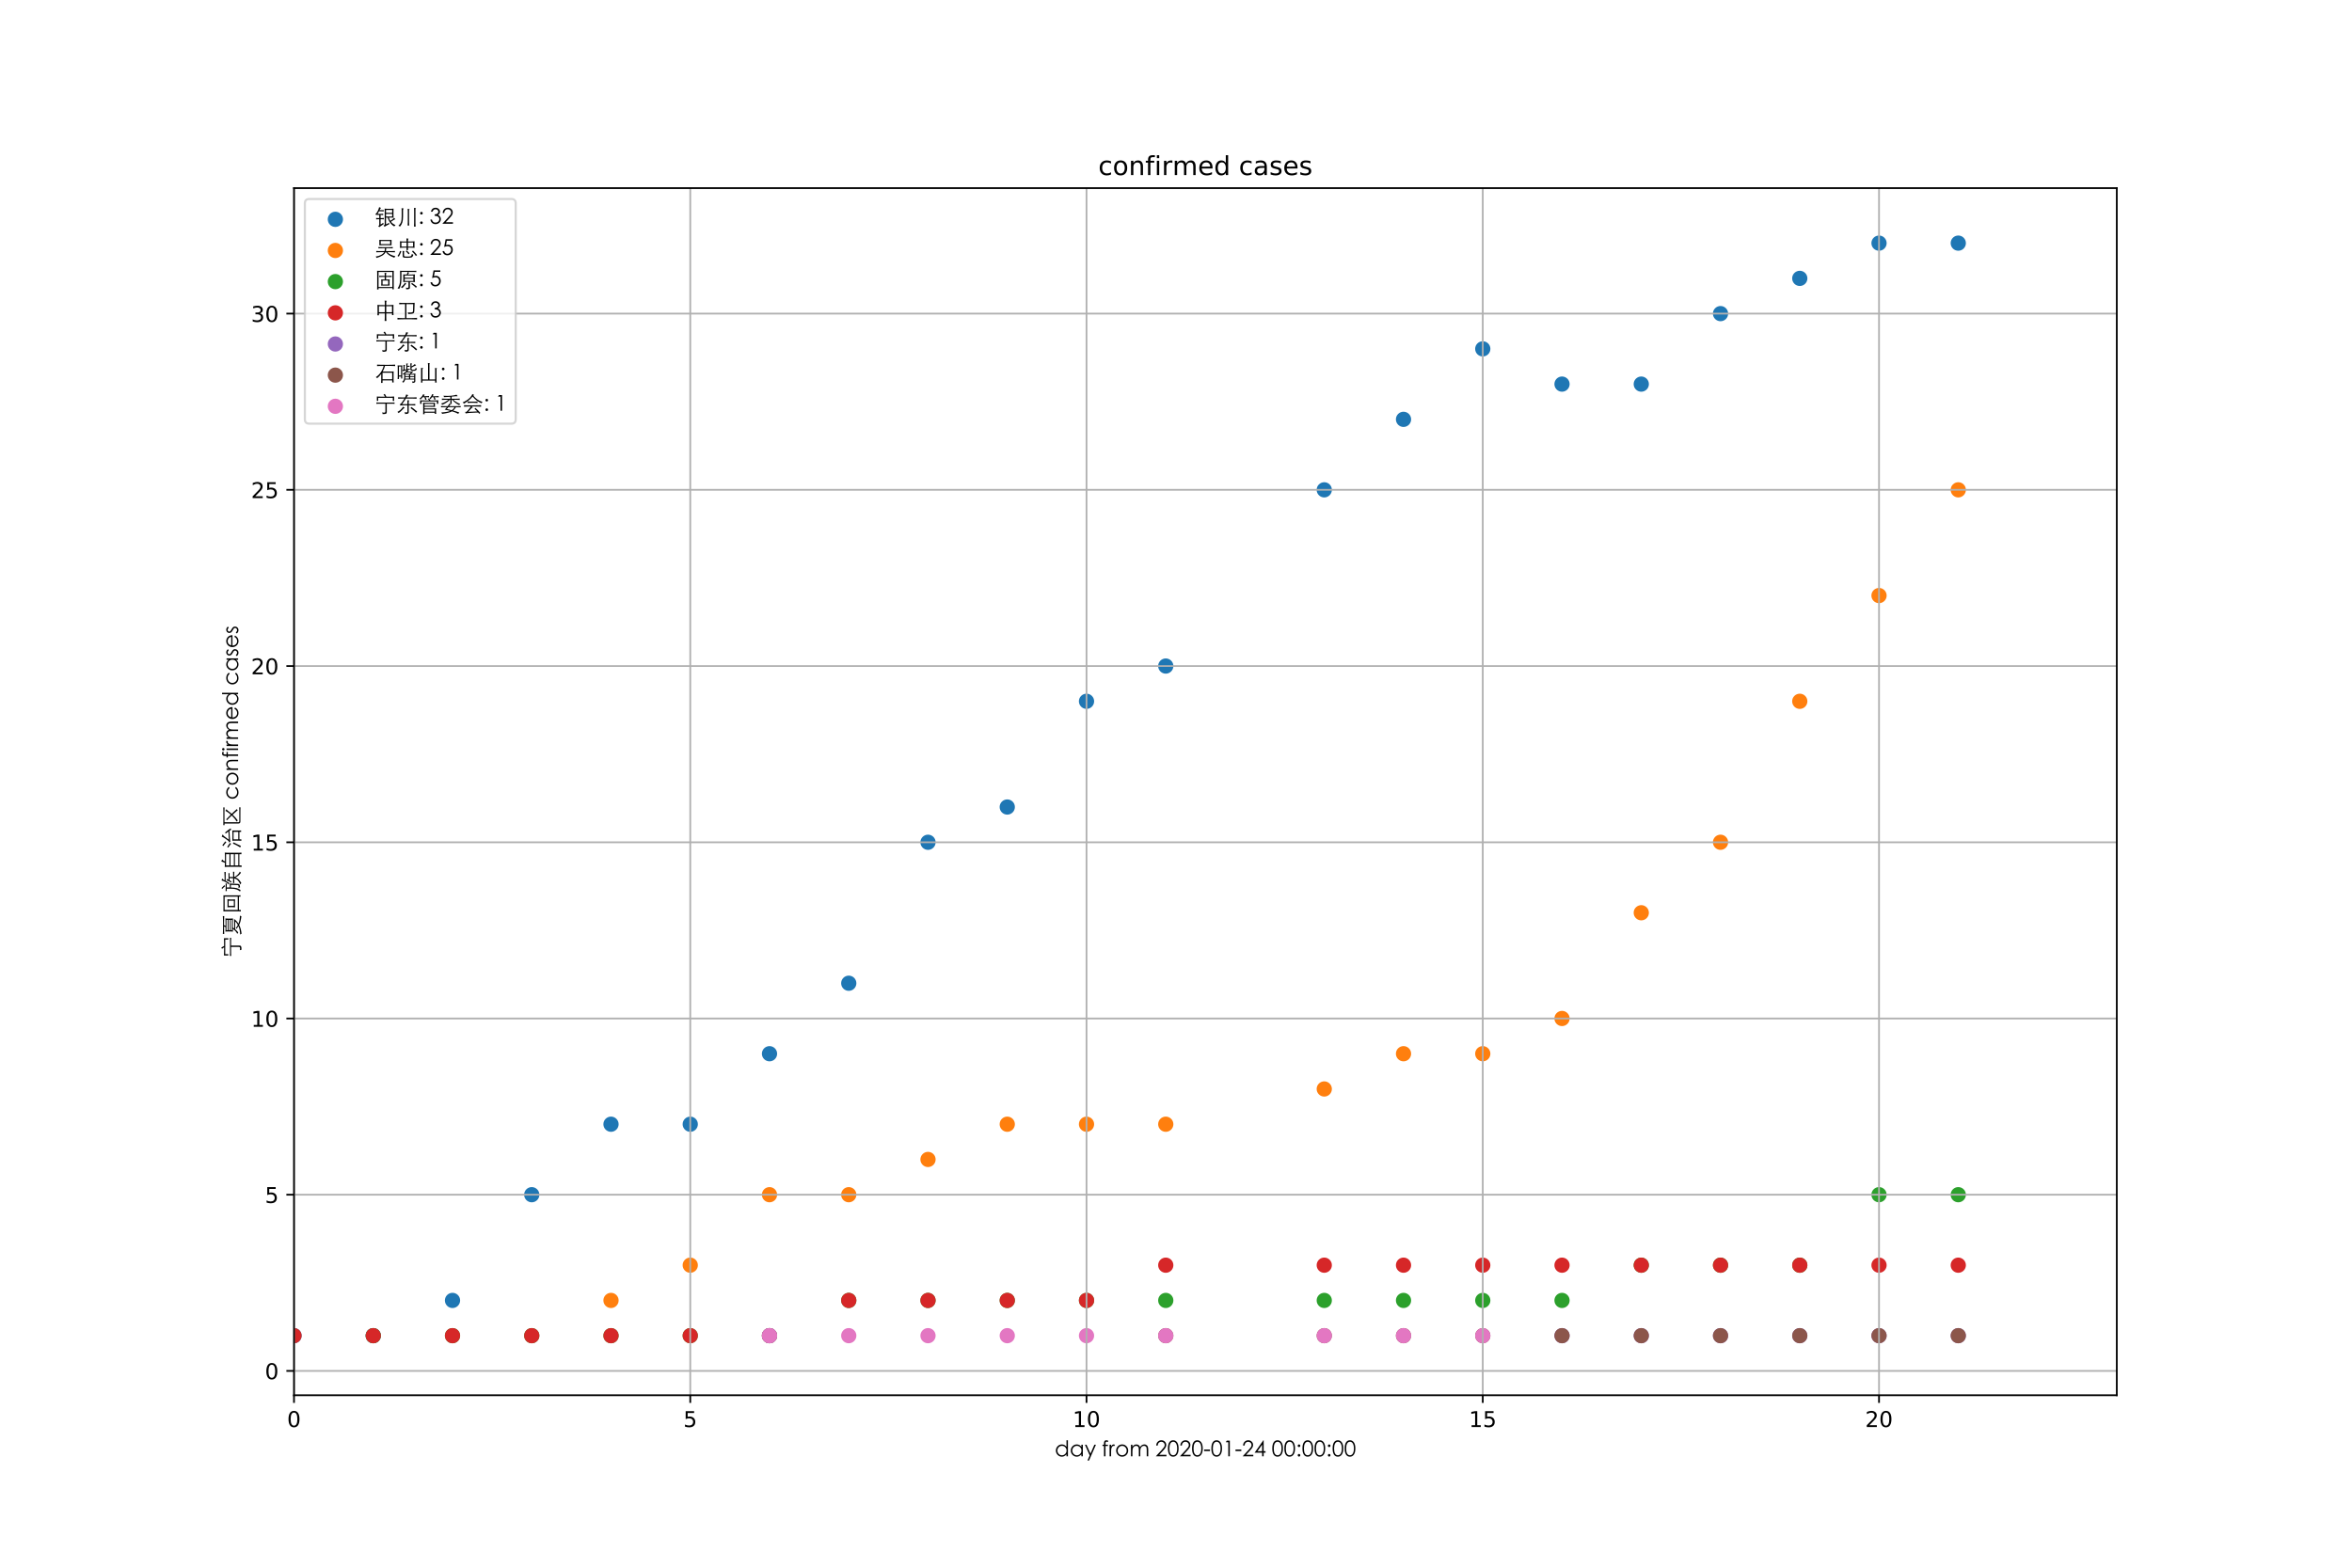 <?xml version="1.0" encoding="utf-8" standalone="no"?>
<!DOCTYPE svg PUBLIC "-//W3C//DTD SVG 1.1//EN"
  "http://www.w3.org/Graphics/SVG/1.1/DTD/svg11.dtd">
<!-- Created with matplotlib (https://matplotlib.org/) -->
<svg height="720pt" version="1.1" viewBox="0 0 1080 720" width="1080pt" xmlns="http://www.w3.org/2000/svg" xmlns:xlink="http://www.w3.org/1999/xlink">
 <defs>
  <style type="text/css">
*{stroke-linecap:butt;stroke-linejoin:round;}
  </style>
 </defs>
 <g id="figure_1">
  <g id="patch_1">
   <path d="M 0 720 
L 1080 720 
L 1080 0 
L 0 0 
z
" style="fill:#ffffff;"/>
  </g>
  <g id="axes_1">
   <g id="patch_2">
    <path d="M 135 640.8 
L 972 640.8 
L 972 86.4 
L 135 86.4 
z
" style="fill:#ffffff;"/>
   </g>
   <g id="PathCollection_1">
    <defs>
     <path d="M 0 3 
C 0.796 3 1.559 2.684 2.121 2.121 
C 2.684 1.559 3 0.796 3 0 
C 3 -0.796 2.684 -1.559 2.121 -2.121 
C 1.559 -2.684 0.796 -3 0 -3 
C -0.796 -3 -1.559 -2.684 -2.121 -2.121 
C -2.684 -1.559 -3 -0.796 -3 0 
C -3 0.796 -2.684 1.559 -2.121 2.121 
C -1.559 2.684 -0.796 3 0 3 
z
" id="m29dbb82229" style="stroke:#1f77b4;"/>
    </defs>
    <g clip-path="url(#p2c4b3acb66)">
     <use style="fill:#1f77b4;stroke:#1f77b4;" x="899.208" xlink:href="#m29dbb82229" y="111.663"/>
     <use style="fill:#1f77b4;stroke:#1f77b4;" x="862.817" xlink:href="#m29dbb82229" y="111.663"/>
     <use style="fill:#1f77b4;stroke:#1f77b4;" x="826.427" xlink:href="#m29dbb82229" y="127.849"/>
     <use style="fill:#1f77b4;stroke:#1f77b4;" x="790.036" xlink:href="#m29dbb82229" y="144.036"/>
     <use style="fill:#1f77b4;stroke:#1f77b4;" x="753.645" xlink:href="#m29dbb82229" y="176.408"/>
     <use style="fill:#1f77b4;stroke:#1f77b4;" x="717.254" xlink:href="#m29dbb82229" y="176.408"/>
     <use style="fill:#1f77b4;stroke:#1f77b4;" x="680.863" xlink:href="#m29dbb82229" y="160.222"/>
     <use style="fill:#1f77b4;stroke:#1f77b4;" x="644.472" xlink:href="#m29dbb82229" y="192.595"/>
     <use style="fill:#1f77b4;stroke:#1f77b4;" x="608.081" xlink:href="#m29dbb82229" y="224.968"/>
     <use style="fill:#1f77b4;stroke:#1f77b4;" x="535.3" xlink:href="#m29dbb82229" y="305.899"/>
     <use style="fill:#1f77b4;stroke:#1f77b4;" x="498.909" xlink:href="#m29dbb82229" y="322.086"/>
     <use style="fill:#1f77b4;stroke:#1f77b4;" x="462.518" xlink:href="#m29dbb82229" y="370.645"/>
     <use style="fill:#1f77b4;stroke:#1f77b4;" x="426.127" xlink:href="#m29dbb82229" y="386.831"/>
     <use style="fill:#1f77b4;stroke:#1f77b4;" x="389.736" xlink:href="#m29dbb82229" y="451.576"/>
     <use style="fill:#1f77b4;stroke:#1f77b4;" x="353.345" xlink:href="#m29dbb82229" y="483.949"/>
     <use style="fill:#1f77b4;stroke:#1f77b4;" x="316.954" xlink:href="#m29dbb82229" y="516.322"/>
     <use style="fill:#1f77b4;stroke:#1f77b4;" x="280.563" xlink:href="#m29dbb82229" y="516.322"/>
     <use style="fill:#1f77b4;stroke:#1f77b4;" x="244.173" xlink:href="#m29dbb82229" y="548.695"/>
     <use style="fill:#1f77b4;stroke:#1f77b4;" x="207.782" xlink:href="#m29dbb82229" y="597.254"/>
     <use style="fill:#1f77b4;stroke:#1f77b4;" x="171.391" xlink:href="#m29dbb82229" y="613.44"/>
     <use style="fill:#1f77b4;stroke:#1f77b4;" x="135" xlink:href="#m29dbb82229" y="613.44"/>
    </g>
   </g>
   <g id="PathCollection_2">
    <defs>
     <path d="M 0 3 
C 0.796 3 1.559 2.684 2.121 2.121 
C 2.684 1.559 3 0.796 3 0 
C 3 -0.796 2.684 -1.559 2.121 -2.121 
C 1.559 -2.684 0.796 -3 0 -3 
C -0.796 -3 -1.559 -2.684 -2.121 -2.121 
C -2.684 -1.559 -3 -0.796 -3 0 
C -3 0.796 -2.684 1.559 -2.121 2.121 
C -1.559 2.684 -0.796 3 0 3 
z
" id="ma47bd204a8" style="stroke:#ff7f0e;"/>
    </defs>
    <g clip-path="url(#p2c4b3acb66)">
     <use style="fill:#ff7f0e;stroke:#ff7f0e;" x="899.208" xlink:href="#ma47bd204a8" y="224.968"/>
     <use style="fill:#ff7f0e;stroke:#ff7f0e;" x="862.817" xlink:href="#ma47bd204a8" y="273.527"/>
     <use style="fill:#ff7f0e;stroke:#ff7f0e;" x="826.427" xlink:href="#ma47bd204a8" y="322.086"/>
     <use style="fill:#ff7f0e;stroke:#ff7f0e;" x="790.036" xlink:href="#ma47bd204a8" y="386.831"/>
     <use style="fill:#ff7f0e;stroke:#ff7f0e;" x="753.645" xlink:href="#ma47bd204a8" y="419.204"/>
     <use style="fill:#ff7f0e;stroke:#ff7f0e;" x="717.254" xlink:href="#ma47bd204a8" y="467.763"/>
     <use style="fill:#ff7f0e;stroke:#ff7f0e;" x="680.863" xlink:href="#ma47bd204a8" y="483.949"/>
     <use style="fill:#ff7f0e;stroke:#ff7f0e;" x="644.472" xlink:href="#ma47bd204a8" y="483.949"/>
     <use style="fill:#ff7f0e;stroke:#ff7f0e;" x="608.081" xlink:href="#ma47bd204a8" y="500.136"/>
     <use style="fill:#ff7f0e;stroke:#ff7f0e;" x="535.3" xlink:href="#ma47bd204a8" y="516.322"/>
     <use style="fill:#ff7f0e;stroke:#ff7f0e;" x="498.909" xlink:href="#ma47bd204a8" y="516.322"/>
     <use style="fill:#ff7f0e;stroke:#ff7f0e;" x="462.518" xlink:href="#ma47bd204a8" y="516.322"/>
     <use style="fill:#ff7f0e;stroke:#ff7f0e;" x="426.127" xlink:href="#ma47bd204a8" y="532.508"/>
     <use style="fill:#ff7f0e;stroke:#ff7f0e;" x="389.736" xlink:href="#ma47bd204a8" y="548.695"/>
     <use style="fill:#ff7f0e;stroke:#ff7f0e;" x="353.345" xlink:href="#ma47bd204a8" y="548.695"/>
     <use style="fill:#ff7f0e;stroke:#ff7f0e;" x="316.954" xlink:href="#ma47bd204a8" y="581.067"/>
     <use style="fill:#ff7f0e;stroke:#ff7f0e;" x="280.563" xlink:href="#ma47bd204a8" y="597.254"/>
    </g>
   </g>
   <g id="PathCollection_3">
    <defs>
     <path d="M 0 3 
C 0.796 3 1.559 2.684 2.121 2.121 
C 2.684 1.559 3 0.796 3 0 
C 3 -0.796 2.684 -1.559 2.121 -2.121 
C 1.559 -2.684 0.796 -3 0 -3 
C -0.796 -3 -1.559 -2.684 -2.121 -2.121 
C -2.684 -1.559 -3 -0.796 -3 0 
C -3 0.796 -2.684 1.559 -2.121 2.121 
C -1.559 2.684 -0.796 3 0 3 
z
" id="med0eea0ba8" style="stroke:#2ca02c;"/>
    </defs>
    <g clip-path="url(#p2c4b3acb66)">
     <use style="fill:#2ca02c;stroke:#2ca02c;" x="899.208" xlink:href="#med0eea0ba8" y="548.695"/>
     <use style="fill:#2ca02c;stroke:#2ca02c;" x="862.817" xlink:href="#med0eea0ba8" y="548.695"/>
     <use style="fill:#2ca02c;stroke:#2ca02c;" x="826.427" xlink:href="#med0eea0ba8" y="581.067"/>
     <use style="fill:#2ca02c;stroke:#2ca02c;" x="790.036" xlink:href="#med0eea0ba8" y="581.067"/>
     <use style="fill:#2ca02c;stroke:#2ca02c;" x="753.645" xlink:href="#med0eea0ba8" y="581.067"/>
     <use style="fill:#2ca02c;stroke:#2ca02c;" x="717.254" xlink:href="#med0eea0ba8" y="597.254"/>
     <use style="fill:#2ca02c;stroke:#2ca02c;" x="680.863" xlink:href="#med0eea0ba8" y="597.254"/>
     <use style="fill:#2ca02c;stroke:#2ca02c;" x="644.472" xlink:href="#med0eea0ba8" y="597.254"/>
     <use style="fill:#2ca02c;stroke:#2ca02c;" x="608.081" xlink:href="#med0eea0ba8" y="597.254"/>
     <use style="fill:#2ca02c;stroke:#2ca02c;" x="535.3" xlink:href="#med0eea0ba8" y="597.254"/>
     <use style="fill:#2ca02c;stroke:#2ca02c;" x="498.909" xlink:href="#med0eea0ba8" y="597.254"/>
     <use style="fill:#2ca02c;stroke:#2ca02c;" x="462.518" xlink:href="#med0eea0ba8" y="597.254"/>
     <use style="fill:#2ca02c;stroke:#2ca02c;" x="426.127" xlink:href="#med0eea0ba8" y="597.254"/>
     <use style="fill:#2ca02c;stroke:#2ca02c;" x="389.736" xlink:href="#med0eea0ba8" y="597.254"/>
     <use style="fill:#2ca02c;stroke:#2ca02c;" x="353.345" xlink:href="#med0eea0ba8" y="613.44"/>
     <use style="fill:#2ca02c;stroke:#2ca02c;" x="316.954" xlink:href="#med0eea0ba8" y="613.44"/>
     <use style="fill:#2ca02c;stroke:#2ca02c;" x="280.563" xlink:href="#med0eea0ba8" y="613.44"/>
     <use style="fill:#2ca02c;stroke:#2ca02c;" x="244.173" xlink:href="#med0eea0ba8" y="613.44"/>
     <use style="fill:#2ca02c;stroke:#2ca02c;" x="207.782" xlink:href="#med0eea0ba8" y="613.44"/>
     <use style="fill:#2ca02c;stroke:#2ca02c;" x="171.391" xlink:href="#med0eea0ba8" y="613.44"/>
    </g>
   </g>
   <g id="PathCollection_4">
    <defs>
     <path d="M 0 3 
C 0.796 3 1.559 2.684 2.121 2.121 
C 2.684 1.559 3 0.796 3 0 
C 3 -0.796 2.684 -1.559 2.121 -2.121 
C 1.559 -2.684 0.796 -3 0 -3 
C -0.796 -3 -1.559 -2.684 -2.121 -2.121 
C -2.684 -1.559 -3 -0.796 -3 0 
C -3 0.796 -2.684 1.559 -2.121 2.121 
C -1.559 2.684 -0.796 3 0 3 
z
" id="m8874969d51" style="stroke:#d62728;"/>
    </defs>
    <g clip-path="url(#p2c4b3acb66)">
     <use style="fill:#d62728;stroke:#d62728;" x="899.208" xlink:href="#m8874969d51" y="581.067"/>
     <use style="fill:#d62728;stroke:#d62728;" x="862.817" xlink:href="#m8874969d51" y="581.067"/>
     <use style="fill:#d62728;stroke:#d62728;" x="826.427" xlink:href="#m8874969d51" y="581.067"/>
     <use style="fill:#d62728;stroke:#d62728;" x="790.036" xlink:href="#m8874969d51" y="581.067"/>
     <use style="fill:#d62728;stroke:#d62728;" x="753.645" xlink:href="#m8874969d51" y="581.067"/>
     <use style="fill:#d62728;stroke:#d62728;" x="717.254" xlink:href="#m8874969d51" y="581.067"/>
     <use style="fill:#d62728;stroke:#d62728;" x="680.863" xlink:href="#m8874969d51" y="581.067"/>
     <use style="fill:#d62728;stroke:#d62728;" x="644.472" xlink:href="#m8874969d51" y="581.067"/>
     <use style="fill:#d62728;stroke:#d62728;" x="608.081" xlink:href="#m8874969d51" y="581.067"/>
     <use style="fill:#d62728;stroke:#d62728;" x="535.3" xlink:href="#m8874969d51" y="581.067"/>
     <use style="fill:#d62728;stroke:#d62728;" x="498.909" xlink:href="#m8874969d51" y="597.254"/>
     <use style="fill:#d62728;stroke:#d62728;" x="462.518" xlink:href="#m8874969d51" y="597.254"/>
     <use style="fill:#d62728;stroke:#d62728;" x="426.127" xlink:href="#m8874969d51" y="597.254"/>
     <use style="fill:#d62728;stroke:#d62728;" x="389.736" xlink:href="#m8874969d51" y="597.254"/>
     <use style="fill:#d62728;stroke:#d62728;" x="353.345" xlink:href="#m8874969d51" y="613.44"/>
     <use style="fill:#d62728;stroke:#d62728;" x="316.954" xlink:href="#m8874969d51" y="613.44"/>
     <use style="fill:#d62728;stroke:#d62728;" x="280.563" xlink:href="#m8874969d51" y="613.44"/>
     <use style="fill:#d62728;stroke:#d62728;" x="244.173" xlink:href="#m8874969d51" y="613.44"/>
     <use style="fill:#d62728;stroke:#d62728;" x="207.782" xlink:href="#m8874969d51" y="613.44"/>
     <use style="fill:#d62728;stroke:#d62728;" x="171.391" xlink:href="#m8874969d51" y="613.44"/>
     <use style="fill:#d62728;stroke:#d62728;" x="135" xlink:href="#m8874969d51" y="613.44"/>
    </g>
   </g>
   <g id="PathCollection_5">
    <defs>
     <path d="M 0 3 
C 0.796 3 1.559 2.684 2.121 2.121 
C 2.684 1.559 3 0.796 3 0 
C 3 -0.796 2.684 -1.559 2.121 -2.121 
C 1.559 -2.684 0.796 -3 0 -3 
C -0.796 -3 -1.559 -2.684 -2.121 -2.121 
C -2.684 -1.559 -3 -0.796 -3 0 
C -3 0.796 -2.684 1.559 -2.121 2.121 
C -1.559 2.684 -0.796 3 0 3 
z
" id="mf598d1e4e8" style="stroke:#9467bd;"/>
    </defs>
    <g clip-path="url(#p2c4b3acb66)">
     <use style="fill:#9467bd;stroke:#9467bd;" x="899.208" xlink:href="#mf598d1e4e8" y="613.44"/>
     <use style="fill:#9467bd;stroke:#9467bd;" x="862.817" xlink:href="#mf598d1e4e8" y="613.44"/>
     <use style="fill:#9467bd;stroke:#9467bd;" x="826.427" xlink:href="#mf598d1e4e8" y="613.44"/>
     <use style="fill:#9467bd;stroke:#9467bd;" x="790.036" xlink:href="#mf598d1e4e8" y="613.44"/>
     <use style="fill:#9467bd;stroke:#9467bd;" x="753.645" xlink:href="#mf598d1e4e8" y="613.44"/>
     <use style="fill:#9467bd;stroke:#9467bd;" x="717.254" xlink:href="#mf598d1e4e8" y="613.44"/>
     <use style="fill:#9467bd;stroke:#9467bd;" x="353.345" xlink:href="#mf598d1e4e8" y="613.44"/>
    </g>
   </g>
   <g id="PathCollection_6">
    <defs>
     <path d="M 0 3 
C 0.796 3 1.559 2.684 2.121 2.121 
C 2.684 1.559 3 0.796 3 0 
C 3 -0.796 2.684 -1.559 2.121 -2.121 
C 1.559 -2.684 0.796 -3 0 -3 
C -0.796 -3 -1.559 -2.684 -2.121 -2.121 
C -2.684 -1.559 -3 -0.796 -3 0 
C -3 0.796 -2.684 1.559 -2.121 2.121 
C -1.559 2.684 -0.796 3 0 3 
z
" id="m32f79a846f" style="stroke:#8c564b;"/>
    </defs>
    <g clip-path="url(#p2c4b3acb66)">
     <use style="fill:#8c564b;stroke:#8c564b;" x="899.208" xlink:href="#m32f79a846f" y="613.44"/>
     <use style="fill:#8c564b;stroke:#8c564b;" x="862.817" xlink:href="#m32f79a846f" y="613.44"/>
     <use style="fill:#8c564b;stroke:#8c564b;" x="826.427" xlink:href="#m32f79a846f" y="613.44"/>
     <use style="fill:#8c564b;stroke:#8c564b;" x="790.036" xlink:href="#m32f79a846f" y="613.44"/>
     <use style="fill:#8c564b;stroke:#8c564b;" x="753.645" xlink:href="#m32f79a846f" y="613.44"/>
     <use style="fill:#8c564b;stroke:#8c564b;" x="717.254" xlink:href="#m32f79a846f" y="613.44"/>
     <use style="fill:#8c564b;stroke:#8c564b;" x="680.863" xlink:href="#m32f79a846f" y="613.44"/>
     <use style="fill:#8c564b;stroke:#8c564b;" x="644.472" xlink:href="#m32f79a846f" y="613.44"/>
     <use style="fill:#8c564b;stroke:#8c564b;" x="608.081" xlink:href="#m32f79a846f" y="613.44"/>
     <use style="fill:#8c564b;stroke:#8c564b;" x="535.3" xlink:href="#m32f79a846f" y="613.44"/>
    </g>
   </g>
   <g id="PathCollection_7">
    <defs>
     <path d="M 0 3 
C 0.796 3 1.559 2.684 2.121 2.121 
C 2.684 1.559 3 0.796 3 0 
C 3 -0.796 2.684 -1.559 2.121 -2.121 
C 1.559 -2.684 0.796 -3 0 -3 
C -0.796 -3 -1.559 -2.684 -2.121 -2.121 
C -2.684 -1.559 -3 -0.796 -3 0 
C -3 0.796 -2.684 1.559 -2.121 2.121 
C -1.559 2.684 -0.796 3 0 3 
z
" id="m8c5af6d760" style="stroke:#e377c2;"/>
    </defs>
    <g clip-path="url(#p2c4b3acb66)">
     <use style="fill:#e377c2;stroke:#e377c2;" x="680.863" xlink:href="#m8c5af6d760" y="613.44"/>
     <use style="fill:#e377c2;stroke:#e377c2;" x="644.472" xlink:href="#m8c5af6d760" y="613.44"/>
     <use style="fill:#e377c2;stroke:#e377c2;" x="608.081" xlink:href="#m8c5af6d760" y="613.44"/>
     <use style="fill:#e377c2;stroke:#e377c2;" x="535.3" xlink:href="#m8c5af6d760" y="613.44"/>
     <use style="fill:#e377c2;stroke:#e377c2;" x="498.909" xlink:href="#m8c5af6d760" y="613.44"/>
     <use style="fill:#e377c2;stroke:#e377c2;" x="462.518" xlink:href="#m8c5af6d760" y="613.44"/>
     <use style="fill:#e377c2;stroke:#e377c2;" x="426.127" xlink:href="#m8c5af6d760" y="613.44"/>
     <use style="fill:#e377c2;stroke:#e377c2;" x="389.736" xlink:href="#m8c5af6d760" y="613.44"/>
     <use style="fill:#e377c2;stroke:#e377c2;" x="353.345" xlink:href="#m8c5af6d760" y="613.44"/>
    </g>
   </g>
   <g id="matplotlib.axis_1">
    <g id="xtick_1">
     <g id="line2d_1">
      <path clip-path="url(#p2c4b3acb66)" d="M 135 640.8 
L 135 86.4 
" style="fill:none;stroke:#b0b0b0;stroke-linecap:square;stroke-width:0.8;"/>
     </g>
     <g id="line2d_2">
      <defs>
       <path d="M 0 0 
L 0 3.5 
" id="m43a85f6421" style="stroke:#000000;stroke-width:0.8;"/>
      </defs>
      <g>
       <use style="stroke:#000000;stroke-width:0.8;" x="135" xlink:href="#m43a85f6421" y="640.8"/>
      </g>
     </g>
     <g id="text_1">
      <!-- 0 -->
      <defs>
       <path d="M 31.781 66.406 
Q 24.172 66.406 20.328 58.906 
Q 16.5 51.422 16.5 36.375 
Q 16.5 21.391 20.328 13.891 
Q 24.172 6.391 31.781 6.391 
Q 39.453 6.391 43.281 13.891 
Q 47.125 21.391 47.125 36.375 
Q 47.125 51.422 43.281 58.906 
Q 39.453 66.406 31.781 66.406 
z
M 31.781 74.219 
Q 44.047 74.219 50.516 64.516 
Q 56.984 54.828 56.984 36.375 
Q 56.984 17.969 50.516 8.266 
Q 44.047 -1.422 31.781 -1.422 
Q 19.531 -1.422 13.062 8.266 
Q 6.594 17.969 6.594 36.375 
Q 6.594 54.828 13.062 64.516 
Q 19.531 74.219 31.781 74.219 
z
" id="DejaVuSans-48"/>
      </defs>
      <g transform="translate(131.819 655.398)scale(0.1 -0.1)">
       <use xlink:href="#DejaVuSans-48"/>
      </g>
     </g>
    </g>
    <g id="xtick_2">
     <g id="line2d_3">
      <path clip-path="url(#p2c4b3acb66)" d="M 316.954 640.8 
L 316.954 86.4 
" style="fill:none;stroke:#b0b0b0;stroke-linecap:square;stroke-width:0.8;"/>
     </g>
     <g id="line2d_4">
      <g>
       <use style="stroke:#000000;stroke-width:0.8;" x="316.954" xlink:href="#m43a85f6421" y="640.8"/>
      </g>
     </g>
     <g id="text_2">
      <!-- 5 -->
      <defs>
       <path d="M 10.797 72.906 
L 49.516 72.906 
L 49.516 64.594 
L 19.828 64.594 
L 19.828 46.734 
Q 21.969 47.469 24.109 47.828 
Q 26.266 48.188 28.422 48.188 
Q 40.625 48.188 47.75 41.5 
Q 54.891 34.812 54.891 23.391 
Q 54.891 11.625 47.562 5.094 
Q 40.234 -1.422 26.906 -1.422 
Q 22.312 -1.422 17.547 -0.641 
Q 12.797 0.141 7.719 1.703 
L 7.719 11.625 
Q 12.109 9.234 16.797 8.062 
Q 21.484 6.891 26.703 6.891 
Q 35.156 6.891 40.078 11.328 
Q 45.016 15.766 45.016 23.391 
Q 45.016 31 40.078 35.438 
Q 35.156 39.891 26.703 39.891 
Q 22.75 39.891 18.812 39.016 
Q 14.891 38.141 10.797 36.281 
z
" id="DejaVuSans-53"/>
      </defs>
      <g transform="translate(313.773 655.398)scale(0.1 -0.1)">
       <use xlink:href="#DejaVuSans-53"/>
      </g>
     </g>
    </g>
    <g id="xtick_3">
     <g id="line2d_5">
      <path clip-path="url(#p2c4b3acb66)" d="M 498.909 640.8 
L 498.909 86.4 
" style="fill:none;stroke:#b0b0b0;stroke-linecap:square;stroke-width:0.8;"/>
     </g>
     <g id="line2d_6">
      <g>
       <use style="stroke:#000000;stroke-width:0.8;" x="498.909" xlink:href="#m43a85f6421" y="640.8"/>
      </g>
     </g>
     <g id="text_3">
      <!-- 10 -->
      <defs>
       <path d="M 12.406 8.297 
L 28.516 8.297 
L 28.516 63.922 
L 10.984 60.406 
L 10.984 69.391 
L 28.422 72.906 
L 38.281 72.906 
L 38.281 8.297 
L 54.391 8.297 
L 54.391 0 
L 12.406 0 
z
" id="DejaVuSans-49"/>
      </defs>
      <g transform="translate(492.546 655.398)scale(0.1 -0.1)">
       <use xlink:href="#DejaVuSans-49"/>
       <use x="63.623" xlink:href="#DejaVuSans-48"/>
      </g>
     </g>
    </g>
    <g id="xtick_4">
     <g id="line2d_7">
      <path clip-path="url(#p2c4b3acb66)" d="M 680.863 640.8 
L 680.863 86.4 
" style="fill:none;stroke:#b0b0b0;stroke-linecap:square;stroke-width:0.8;"/>
     </g>
     <g id="line2d_8">
      <g>
       <use style="stroke:#000000;stroke-width:0.8;" x="680.863" xlink:href="#m43a85f6421" y="640.8"/>
      </g>
     </g>
     <g id="text_4">
      <!-- 15 -->
      <g transform="translate(674.501 655.398)scale(0.1 -0.1)">
       <use xlink:href="#DejaVuSans-49"/>
       <use x="63.623" xlink:href="#DejaVuSans-53"/>
      </g>
     </g>
    </g>
    <g id="xtick_5">
     <g id="line2d_9">
      <path clip-path="url(#p2c4b3acb66)" d="M 862.817 640.8 
L 862.817 86.4 
" style="fill:none;stroke:#b0b0b0;stroke-linecap:square;stroke-width:0.8;"/>
     </g>
     <g id="line2d_10">
      <g>
       <use style="stroke:#000000;stroke-width:0.8;" x="862.817" xlink:href="#m43a85f6421" y="640.8"/>
      </g>
     </g>
     <g id="text_5">
      <!-- 20 -->
      <defs>
       <path d="M 19.188 8.297 
L 53.609 8.297 
L 53.609 0 
L 7.328 0 
L 7.328 8.297 
Q 12.938 14.109 22.625 23.891 
Q 32.328 33.688 34.812 36.531 
Q 39.547 41.844 41.422 45.531 
Q 43.312 49.219 43.312 52.781 
Q 43.312 58.594 39.234 62.25 
Q 35.156 65.922 28.609 65.922 
Q 23.969 65.922 18.812 64.312 
Q 13.672 62.703 7.812 59.422 
L 7.812 69.391 
Q 13.766 71.781 18.938 73 
Q 24.125 74.219 28.422 74.219 
Q 39.75 74.219 46.484 68.547 
Q 53.219 62.891 53.219 53.422 
Q 53.219 48.922 51.531 44.891 
Q 49.859 40.875 45.406 35.406 
Q 44.188 33.984 37.641 27.219 
Q 31.109 20.453 19.188 8.297 
z
" id="DejaVuSans-50"/>
      </defs>
      <g transform="translate(856.455 655.398)scale(0.1 -0.1)">
       <use xlink:href="#DejaVuSans-50"/>
       <use x="63.623" xlink:href="#DejaVuSans-48"/>
      </g>
     </g>
    </g>
    <g id="text_6">
     <!-- day from 2020-01-24 00:00:00 -->
     <defs>
      <path d="M 60.594 79.594 
L 60.594 6 
L 53.906 6 
L 53.906 15.094 
Q 44.797 4.203 33.047 4.203 
Q 21.297 4.203 13.297 12.5 
Q 5.297 20.797 5.297 32.391 
Q 5.297 44 13.391 52.25 
Q 21.5 60.5 32.797 60.5 
Q 45.797 60.5 53.906 49.406 
L 53.906 79.594 
z
M 54.297 32.203 
Q 54.297 41.297 48.297 47.594 
Q 42.297 53.906 33.297 53.906 
Q 24.297 53.906 18.25 47.453 
Q 12.203 41 12.203 32.25 
Q 12.203 23.5 18.391 17 
Q 24.594 10.5 33.047 10.5 
Q 41.5 10.5 47.891 16.641 
Q 54.297 22.797 54.297 32.203 
z
" id="STHeitiTC-Light-100"/>
      <path d="M 60.5 59.094 
L 60.5 6 
L 53.797 6 
L 53.797 15.094 
Q 44.703 4.203 33 4.203 
Q 21.297 4.203 13.25 12.547 
Q 5.203 20.906 5.203 32.453 
Q 5.203 44 13.297 52.25 
Q 21.406 60.5 32.703 60.5 
Q 45.703 60.5 53.797 49.406 
L 53.797 59.094 
z
M 54.203 32.297 
Q 54.203 41.406 48.094 47.656 
Q 42 53.906 33.141 53.906 
Q 24.297 53.906 18.188 47.453 
Q 12.094 41 12.094 32.203 
Q 12.094 23.406 18.297 16.953 
Q 24.5 10.5 33.141 10.5 
Q 41.797 10.5 48 16.703 
Q 54.203 22.906 54.203 32.297 
z
" id="STHeitiTC-Light-97"/>
      <path d="M 1.906 59.094 
L 9.094 59.094 
L 27.406 18.203 
L 45.094 59.094 
L 52.406 59.094 
L 20.703 -13.406 
L 13.5 -13.406 
L 23.703 10 
z
" id="STHeitiTC-Light-121"/>
      <path id="STHeitiTC-Light-32"/>
      <path d="M 29.5 78.203 
L 29.5 71.5 
Q 25.594 73.203 22.547 73.203 
Q 19.5 73.203 18.594 71.25 
Q 17.703 69.297 17.703 64.906 
L 17.703 59.094 
L 28.797 59.094 
L 28.797 53.297 
L 17.703 53.297 
L 17.703 6 
L 10.797 6 
L 10.797 53.297 
L 3.906 53.297 
L 3.906 59.094 
L 10.797 59.094 
L 10.797 66 
Q 10.797 73 13.391 76.297 
Q 16 79.594 21.5 79.594 
Q 24.703 79.594 29.5 78.203 
z
" id="STHeitiTC-Light-102"/>
      <path d="M 5 59.094 
L 12 59.094 
L 12 51.406 
Q 14.797 56.094 17.438 58.297 
Q 20.094 60.5 23.344 60.5 
Q 26.594 60.5 29.906 58.703 
L 26.297 52.906 
Q 24.797 53.797 23.203 53.797 
Q 20.094 53.797 17.344 50.594 
Q 14.594 47.406 13.297 42.344 
Q 12 37.297 12 24 
L 12 6 
L 5 6 
z
" id="STHeitiTC-Light-114"/>
      <path d="M 5.094 32.203 
Q 5.094 43.906 13.141 52.203 
Q 21.203 60.5 32.75 60.5 
Q 44.297 60.5 52.344 52.203 
Q 60.406 43.906 60.406 32.297 
Q 60.406 20.703 52.453 12.453 
Q 44.5 4.203 32.797 4.203 
Q 21.094 4.203 13.094 12.453 
Q 5.094 20.703 5.094 32.203 
z
M 53.5 32.094 
Q 53.5 40.906 47.344 47.344 
Q 41.203 53.797 32.75 53.797 
Q 24.297 53.797 18.188 47.344 
Q 12.094 40.906 12.094 32 
Q 12.094 23.094 18 16.891 
Q 23.906 10.703 32.656 10.703 
Q 41.406 10.703 47.453 16.953 
Q 53.5 23.203 53.5 32.094 
z
" id="STHeitiTC-Light-111"/>
      <path d="M 7.594 59.094 
L 14.406 59.094 
L 14.406 49.906 
Q 21.5 60.5 32.594 60.5 
Q 38.5 60.5 43.141 57.141 
Q 47.797 53.797 49.406 47.703 
Q 52.703 53.906 57.797 57.203 
Q 62.906 60.5 69.547 60.5 
Q 76.203 60.5 81.594 55.344 
Q 87 50.203 87 35 
L 87 6 
L 80 6 
L 80 35 
Q 80 42.297 79.094 45.75 
Q 78.203 49.203 75.203 51.547 
Q 72.203 53.906 67.25 53.906 
Q 62.297 53.906 58 50.594 
Q 53.703 47.297 52.094 42.188 
Q 50.5 37.094 50.5 26.797 
L 50.5 6 
L 43.797 6 
L 43.797 33.203 
Q 43.797 41.703 42.891 45.344 
Q 42 49 38.891 51.453 
Q 35.797 53.906 31.297 53.906 
Q 26.797 53.906 22.844 51.25 
Q 18.906 48.594 16.656 44 
Q 14.406 39.406 14.406 28.5 
L 14.406 6 
L 7.594 6 
z
" id="STHeitiTC-Light-109"/>
      <path d="M 11.594 55.297 
L 4.703 55.297 
Q 5.203 66.297 12 72.938 
Q 18.797 79.594 28.438 79.594 
Q 38.094 79.594 44.438 73.344 
Q 50.797 67.094 50.797 58.094 
Q 50.797 51.406 47.25 45.703 
Q 43.703 40 36.5 32.203 
L 18.594 12.906 
L 51.797 12.906 
L 51.797 6 
L 3 6 
L 30.406 35.594 
Q 37.594 43.406 40.688 47.906 
Q 43.797 52.406 43.797 58.203 
Q 43.797 64 39.25 68.391 
Q 34.703 72.797 27.953 72.797 
Q 21.203 72.797 16.75 68.25 
Q 12.297 63.703 11.594 55.297 
z
" id="STHeitiTC-Light-50"/>
      <path d="M 27.297 4.203 
Q 15.703 4.203 9.453 13.75 
Q 3.203 23.297 3.203 41.891 
Q 3.203 60.5 9.453 70.047 
Q 15.703 79.594 27.203 79.594 
Q 38.703 79.594 45.453 69.844 
Q 52.203 60.094 52.203 41.891 
Q 52.203 23.703 45.391 13.953 
Q 38.594 4.203 27.297 4.203 
z
M 27.5 72.797 
Q 19.203 72.797 14.594 64.797 
Q 10 56.797 10 41.703 
Q 10 10.703 27.5 10.703 
Q 36 10.703 40.75 18.844 
Q 45.5 27 45.5 41.891 
Q 45.5 56.797 40.594 64.797 
Q 35.703 72.797 27.5 72.797 
z
" id="STHeitiTC-Light-48"/>
      <path d="M 3.203 37 
L 30 37 
L 30 30 
L 3.203 30 
z
" id="STHeitiTC-Light-45"/>
      <path d="M 18.5 77.797 
L 32.594 77.797 
L 32.594 6 
L 25.5 6 
L 25.5 70.797 
L 14.203 70.797 
z
" id="STHeitiTC-Light-49"/>
      <path d="M 42.594 79.594 
L 44 79.594 
L 44 29.594 
L 52.703 29.594 
L 52.703 22.703 
L 44 22.703 
L 44 6 
L 36.906 6 
L 36.906 22.703 
L 2.5 22.703 
z
M 36.906 29.594 
L 36.906 59.5 
L 15.703 29.594 
z
" id="STHeitiTC-Light-52"/>
      <path d="M 9.094 54.406 
Q 9.094 56.906 10.891 58.703 
Q 12.703 60.5 15.141 60.5 
Q 17.594 60.5 19.344 58.75 
Q 21.094 57 21.094 54.453 
Q 21.094 51.906 19.391 50.156 
Q 17.703 48.406 15.141 48.406 
Q 12.594 48.406 10.844 50.156 
Q 9.094 51.906 9.094 54.406 
z
M 9.094 10.703 
Q 9.094 13.203 10.891 14.953 
Q 12.703 16.703 15.141 16.703 
Q 17.594 16.703 19.344 14.953 
Q 21.094 13.203 21.094 10.641 
Q 21.094 8.094 19.344 6.344 
Q 17.594 4.594 15.141 4.594 
Q 12.703 4.594 10.891 6.391 
Q 9.094 8.203 9.094 10.703 
z
" id="STHeitiTC-Light-58"/>
     </defs>
     <g transform="translate(484.316 669.438)scale(0.1 -0.1)">
      <use xlink:href="#STHeitiTC-Light-100"/>
      <use x="68.5" xlink:href="#STHeitiTC-Light-97"/>
      <use x="136.8" xlink:href="#STHeitiTC-Light-121"/>
      <use x="190.4" xlink:href="#STHeitiTC-Light-32"/>
      <use x="215.4" xlink:href="#STHeitiTC-Light-102"/>
      <use x="246.8" xlink:href="#STHeitiTC-Light-114"/>
      <use x="276.9" xlink:href="#STHeitiTC-Light-111"/>
      <use x="342.4" xlink:href="#STHeitiTC-Light-109"/>
      <use x="436.2" xlink:href="#STHeitiTC-Light-32"/>
      <use x="461.2" xlink:href="#STHeitiTC-Light-50"/>
      <use x="516.6" xlink:href="#STHeitiTC-Light-48"/>
      <use x="572" xlink:href="#STHeitiTC-Light-50"/>
      <use x="627.4" xlink:href="#STHeitiTC-Light-48"/>
      <use x="682.8" xlink:href="#STHeitiTC-Light-45"/>
      <use x="716" xlink:href="#STHeitiTC-Light-48"/>
      <use x="771.4" xlink:href="#STHeitiTC-Light-49"/>
      <use x="826.8" xlink:href="#STHeitiTC-Light-45"/>
      <use x="860" xlink:href="#STHeitiTC-Light-50"/>
      <use x="915.4" xlink:href="#STHeitiTC-Light-52"/>
      <use x="970.8" xlink:href="#STHeitiTC-Light-32"/>
      <use x="995.8" xlink:href="#STHeitiTC-Light-48"/>
      <use x="1051.2" xlink:href="#STHeitiTC-Light-48"/>
      <use x="1106.6" xlink:href="#STHeitiTC-Light-58"/>
      <use x="1134.3" xlink:href="#STHeitiTC-Light-48"/>
      <use x="1189.7" xlink:href="#STHeitiTC-Light-48"/>
      <use x="1245.1" xlink:href="#STHeitiTC-Light-58"/>
      <use x="1272.8" xlink:href="#STHeitiTC-Light-48"/>
      <use x="1328.2" xlink:href="#STHeitiTC-Light-48"/>
     </g>
    </g>
   </g>
   <g id="matplotlib.axis_2">
    <g id="ytick_1">
     <g id="line2d_11">
      <path clip-path="url(#p2c4b3acb66)" d="M 135 629.626 
L 972 629.626 
" style="fill:none;stroke:#b0b0b0;stroke-linecap:square;stroke-width:0.8;"/>
     </g>
     <g id="line2d_12">
      <defs>
       <path d="M 0 0 
L -3.5 0 
" id="m4bb517a911" style="stroke:#000000;stroke-width:0.8;"/>
      </defs>
      <g>
       <use style="stroke:#000000;stroke-width:0.8;" x="135" xlink:href="#m4bb517a911" y="629.626"/>
      </g>
     </g>
     <g id="text_7">
      <!-- 0 -->
      <g transform="translate(121.638 633.426)scale(0.1 -0.1)">
       <use xlink:href="#DejaVuSans-48"/>
      </g>
     </g>
    </g>
    <g id="ytick_2">
     <g id="line2d_13">
      <path clip-path="url(#p2c4b3acb66)" d="M 135 548.695 
L 972 548.695 
" style="fill:none;stroke:#b0b0b0;stroke-linecap:square;stroke-width:0.8;"/>
     </g>
     <g id="line2d_14">
      <g>
       <use style="stroke:#000000;stroke-width:0.8;" x="135" xlink:href="#m4bb517a911" y="548.695"/>
      </g>
     </g>
     <g id="text_8">
      <!-- 5 -->
      <g transform="translate(121.638 552.494)scale(0.1 -0.1)">
       <use xlink:href="#DejaVuSans-53"/>
      </g>
     </g>
    </g>
    <g id="ytick_3">
     <g id="line2d_15">
      <path clip-path="url(#p2c4b3acb66)" d="M 135 467.763 
L 972 467.763 
" style="fill:none;stroke:#b0b0b0;stroke-linecap:square;stroke-width:0.8;"/>
     </g>
     <g id="line2d_16">
      <g>
       <use style="stroke:#000000;stroke-width:0.8;" x="135" xlink:href="#m4bb517a911" y="467.763"/>
      </g>
     </g>
     <g id="text_9">
      <!-- 10 -->
      <g transform="translate(115.275 471.562)scale(0.1 -0.1)">
       <use xlink:href="#DejaVuSans-49"/>
       <use x="63.623" xlink:href="#DejaVuSans-48"/>
      </g>
     </g>
    </g>
    <g id="ytick_4">
     <g id="line2d_17">
      <path clip-path="url(#p2c4b3acb66)" d="M 135 386.831 
L 972 386.831 
" style="fill:none;stroke:#b0b0b0;stroke-linecap:square;stroke-width:0.8;"/>
     </g>
     <g id="line2d_18">
      <g>
       <use style="stroke:#000000;stroke-width:0.8;" x="135" xlink:href="#m4bb517a911" y="386.831"/>
      </g>
     </g>
     <g id="text_10">
      <!-- 15 -->
      <g transform="translate(115.275 390.63)scale(0.1 -0.1)">
       <use xlink:href="#DejaVuSans-49"/>
       <use x="63.623" xlink:href="#DejaVuSans-53"/>
      </g>
     </g>
    </g>
    <g id="ytick_5">
     <g id="line2d_19">
      <path clip-path="url(#p2c4b3acb66)" d="M 135 305.899 
L 972 305.899 
" style="fill:none;stroke:#b0b0b0;stroke-linecap:square;stroke-width:0.8;"/>
     </g>
     <g id="line2d_20">
      <g>
       <use style="stroke:#000000;stroke-width:0.8;" x="135" xlink:href="#m4bb517a911" y="305.899"/>
      </g>
     </g>
     <g id="text_11">
      <!-- 20 -->
      <g transform="translate(115.275 309.699)scale(0.1 -0.1)">
       <use xlink:href="#DejaVuSans-50"/>
       <use x="63.623" xlink:href="#DejaVuSans-48"/>
      </g>
     </g>
    </g>
    <g id="ytick_6">
     <g id="line2d_21">
      <path clip-path="url(#p2c4b3acb66)" d="M 135 224.968 
L 972 224.968 
" style="fill:none;stroke:#b0b0b0;stroke-linecap:square;stroke-width:0.8;"/>
     </g>
     <g id="line2d_22">
      <g>
       <use style="stroke:#000000;stroke-width:0.8;" x="135" xlink:href="#m4bb517a911" y="224.968"/>
      </g>
     </g>
     <g id="text_12">
      <!-- 25 -->
      <g transform="translate(115.275 228.767)scale(0.1 -0.1)">
       <use xlink:href="#DejaVuSans-50"/>
       <use x="63.623" xlink:href="#DejaVuSans-53"/>
      </g>
     </g>
    </g>
    <g id="ytick_7">
     <g id="line2d_23">
      <path clip-path="url(#p2c4b3acb66)" d="M 135 144.036 
L 972 144.036 
" style="fill:none;stroke:#b0b0b0;stroke-linecap:square;stroke-width:0.8;"/>
     </g>
     <g id="line2d_24">
      <g>
       <use style="stroke:#000000;stroke-width:0.8;" x="135" xlink:href="#m4bb517a911" y="144.036"/>
      </g>
     </g>
     <g id="text_13">
      <!-- 30 -->
      <defs>
       <path d="M 40.578 39.312 
Q 47.656 37.797 51.625 33 
Q 55.609 28.219 55.609 21.188 
Q 55.609 10.406 48.188 4.484 
Q 40.766 -1.422 27.094 -1.422 
Q 22.516 -1.422 17.656 -0.516 
Q 12.797 0.391 7.625 2.203 
L 7.625 11.719 
Q 11.719 9.328 16.594 8.109 
Q 21.484 6.891 26.812 6.891 
Q 36.078 6.891 40.938 10.547 
Q 45.797 14.203 45.797 21.188 
Q 45.797 27.641 41.281 31.266 
Q 36.766 34.906 28.719 34.906 
L 20.219 34.906 
L 20.219 43.016 
L 29.109 43.016 
Q 36.375 43.016 40.234 45.922 
Q 44.094 48.828 44.094 54.297 
Q 44.094 59.906 40.109 62.906 
Q 36.141 65.922 28.719 65.922 
Q 24.656 65.922 20.016 65.031 
Q 15.375 64.156 9.812 62.312 
L 9.812 71.094 
Q 15.438 72.656 20.344 73.438 
Q 25.25 74.219 29.594 74.219 
Q 40.828 74.219 47.359 69.109 
Q 53.906 64.016 53.906 55.328 
Q 53.906 49.266 50.438 45.094 
Q 46.969 40.922 40.578 39.312 
z
" id="DejaVuSans-51"/>
      </defs>
      <g transform="translate(115.275 147.835)scale(0.1 -0.1)">
       <use xlink:href="#DejaVuSans-51"/>
       <use x="63.623" xlink:href="#DejaVuSans-48"/>
      </g>
     </g>
    </g>
    <g id="text_14">
     <!-- 宁夏回族自治区 confirmed cases -->
     <defs>
      <path d="M 26 38.203 
Q 20.297 38.203 16.094 38.047 
Q 11.906 37.906 8.406 37.5 
L 8.406 43.906 
Q 12.5 43.5 16.891 43.344 
Q 21.297 43.203 26 43.203 
L 73.297 43.203 
Q 77.094 43.203 79.75 43.25 
Q 82.406 43.297 84.453 43.344 
Q 86.5 43.406 88.141 43.547 
Q 89.797 43.703 91.594 43.906 
L 91.594 37.5 
Q 89.797 37.703 88.094 37.844 
Q 86.406 38 84.297 38.047 
Q 82.203 38.094 79.547 38.141 
Q 76.906 38.203 73.297 38.203 
L 56 38.203 
L 56 0.703 
Q 56 -2.297 55.453 -4.297 
Q 54.906 -6.297 52.906 -7.5 
Q 50.906 -8.703 47.047 -9.141 
Q 43.203 -9.594 36.594 -9.5 
Q 36.594 -8.297 36.5 -7.391 
Q 36.406 -6.5 36.156 -5.641 
Q 35.906 -4.797 35.453 -3.938 
Q 35 -3.094 34.203 -1.906 
Q 39.094 -2.703 42.094 -2.953 
Q 45.094 -3.203 46.797 -2.594 
Q 48.5 -2 49.094 -0.547 
Q 49.703 0.906 49.703 3.406 
L 49.703 38.203 
z
M 48 70.297 
Q 46.297 73.203 44.688 75.391 
Q 43.094 77.594 41 79.906 
L 47 83.094 
Q 48.906 80.094 50.5 77.25 
Q 52.094 74.406 54.094 70.297 
Q 68 70.297 76.547 70.5 
Q 85.094 70.703 89.797 71.203 
L 89.797 50.906 
L 83.703 50.906 
L 83.703 65.094 
L 16.594 65.094 
L 16.594 51 
L 10.594 51 
L 10.594 71.203 
Q 13 71 16.094 70.844 
Q 19.203 70.703 23.547 70.594 
Q 27.906 70.5 33.844 70.391 
Q 39.797 70.297 48 70.297 
z
" id="STHeitiTC-Light-23425"/>
      <path d="M 26.703 40 
L 26.703 34.203 
L 73.797 34.203 
L 73.797 40 
z
M 26.703 49.906 
L 26.703 43.797 
L 73.797 43.797 
L 73.797 49.906 
z
M 26.703 59.594 
L 26.703 53.797 
L 73.797 53.797 
L 73.797 59.594 
z
M 54.5 23.703 
Q 57.797 23.703 61.344 23.75 
Q 64.906 23.797 68.156 23.938 
Q 71.406 24.094 74.047 24.25 
Q 76.703 24.406 78.297 24.594 
Q 75.594 21 73.047 18.094 
Q 70.5 15.203 67.844 12.75 
Q 65.203 10.297 62.391 8.25 
Q 59.594 6.203 56.5 4.406 
Q 65.203 0.906 74.75 -0.797 
Q 84.297 -2.5 93.906 -2.297 
Q 92.297 -4.297 91.594 -5.891 
Q 90.906 -7.5 90.5 -9.094 
Q 83.703 -8.203 78.141 -7.203 
Q 72.594 -6.203 67.797 -4.953 
Q 63 -3.703 58.844 -2.203 
Q 54.703 -0.703 50.906 1.297 
Q 46.797 -0.797 42.438 -2.547 
Q 38.094 -4.297 33.141 -5.688 
Q 28.203 -7.094 22.453 -8.141 
Q 16.703 -9.203 10 -10 
Q 10 -8 9.094 -6.453 
Q 8.203 -4.906 6 -3.297 
Q 14.906 -3.406 25 -1.75 
Q 35.094 -0.094 45.406 4.406 
Q 42.406 6.297 39.297 8.5 
Q 36.203 10.703 33 13.406 
L 36.5 16.703 
Q 39.594 13.797 43.188 11.391 
Q 46.797 9 50.797 7 
Q 56 9.703 60.141 13 
Q 64.297 16.297 66.297 19.5 
L 30.906 19.5 
Q 28.797 17.094 27.094 15.297 
Q 25.406 13.5 23.703 11.844 
Q 22 10.203 20.141 8.594 
Q 18.297 7 16 5.094 
Q 14.906 6.5 13.344 7.594 
Q 11.797 8.703 9.5 9.5 
Q 16.703 13.094 22.344 18.094 
Q 28 23.094 32.5 30 
Q 28.703 30 25.453 29.891 
Q 22.203 29.797 20.094 29.594 
Q 20.406 31.5 20.656 35 
Q 20.906 38.5 20.906 41.703 
L 20.906 53.297 
Q 20.906 56.297 20.703 59.25 
Q 20.5 62.203 20.094 64.5 
Q 23.297 64.094 28.547 63.891 
Q 33.797 63.703 40.5 63.703 
Q 41.297 65.297 42.094 67.141 
Q 42.906 69 43.5 70.703 
Q 32 70.594 23.75 70.391 
Q 15.5 70.203 9.297 69.703 
L 9.297 76.203 
Q 13.203 75.906 17.391 75.75 
Q 21.594 75.594 26.5 75.438 
Q 31.406 75.297 37.25 75.25 
Q 43.094 75.203 50.297 75.203 
Q 57.5 75.203 63.344 75.25 
Q 69.203 75.297 74.141 75.438 
Q 79.094 75.594 83.25 75.75 
Q 87.406 75.906 91.297 76.203 
L 91.297 69.703 
Q 87.594 70 83.391 70.141 
Q 79.203 70.297 74.141 70.438 
Q 69.094 70.594 63.094 70.641 
Q 57.094 70.703 49.797 70.703 
Q 49 68.906 48.094 67.156 
Q 47.203 65.406 46.297 63.703 
L 62 63.703 
Q 67.906 63.703 72.844 63.891 
Q 77.797 64.094 80.703 64.5 
Q 80.406 62.203 80.203 59.25 
Q 80 56.297 80 53.297 
L 80 41.594 
Q 80 40.094 80.047 38.344 
Q 80.094 36.594 80.188 34.938 
Q 80.297 33.297 80.391 31.844 
Q 80.5 30.406 80.703 29.5 
Q 77.203 29.703 71.391 29.891 
Q 65.594 30.094 59.406 30.094 
L 38.906 30.094 
Q 38 28.703 36.844 27.047 
Q 35.703 25.406 34.406 23.703 
z
" id="STHeitiTC-Light-22799"/>
      <path d="M 61.906 49.5 
L 38.297 49.5 
L 38.297 25.5 
L 61.906 25.5 
z
M 69 55.203 
Q 68.297 51.703 68 46.891 
Q 67.703 42.094 67.703 37.703 
Q 67.703 35.5 67.75 32.953 
Q 67.797 30.406 67.844 27.953 
Q 67.906 25.5 68 23.297 
Q 68.094 21.094 68.297 19.703 
Q 66 20.094 61.203 20.297 
Q 56.406 20.5 50.906 20.5 
Q 48.203 20.5 45.391 20.453 
Q 42.594 20.406 40.047 20.297 
Q 37.5 20.203 35.344 20.047 
Q 33.203 19.906 31.797 19.797 
Q 31.906 21.203 32.047 23.391 
Q 32.203 25.594 32.297 28.047 
Q 32.406 30.5 32.453 33 
Q 32.5 35.5 32.5 37.594 
Q 32.5 39.703 32.453 42.203 
Q 32.406 44.703 32.297 47.094 
Q 32.203 49.5 32.047 51.641 
Q 31.906 53.797 31.797 55.203 
Q 33.203 55 35.344 54.891 
Q 37.5 54.797 40.047 54.688 
Q 42.594 54.594 45.391 54.547 
Q 48.203 54.5 50.906 54.5 
Q 56.406 54.5 61.25 54.703 
Q 66.094 54.906 69 55.203 
z
M 80.594 67.906 
L 19.5 67.906 
L 19.5 7.594 
L 80.594 7.594 
z
M 19.5 -6.406 
L 12.703 -6.406 
Q 13 -3.906 13.141 -1.906 
Q 13.297 0.094 13.297 2.594 
L 13.297 64 
Q 13.297 65.906 13.188 68.203 
Q 13.094 70.5 12.797 73.406 
Q 15.203 73.406 18.094 73.344 
Q 21 73.297 25.203 73.25 
Q 29.406 73.203 35.344 73.203 
Q 41.297 73.203 49.906 73.203 
Q 58.594 73.203 64.547 73.203 
Q 70.5 73.203 74.703 73.25 
Q 78.906 73.297 81.75 73.344 
Q 84.594 73.406 87 73.406 
Q 86.797 71.203 86.75 68.703 
Q 86.703 66.203 86.703 64 
L 86.703 4.094 
Q 86.703 1.5 86.797 -0.5 
Q 86.906 -2.5 87.297 -5 
L 80.594 -5 
L 80.594 2.297 
L 19.5 2.297 
z
" id="STHeitiTC-Light-22238"/>
      <path d="M 55.703 67.906 
Q 62 67.906 68.203 68.047 
Q 74.406 68.203 79.594 68.391 
Q 84.797 68.594 88.594 68.797 
Q 92.406 69 93.906 69.203 
L 93.906 62.703 
Q 92.5 62.797 88.703 62.938 
Q 84.906 63.094 79.453 63.141 
Q 74 63.203 67.297 63.25 
Q 60.594 63.297 53.406 63.297 
Q 51 58.5 48.203 53.953 
Q 45.406 49.406 42.703 45.594 
Q 41.406 47.297 39.953 48 
Q 38.5 48.703 36.406 48.906 
Q 39.406 51.094 42.406 55.047 
Q 45.406 59 47.953 63.703 
Q 50.5 68.406 52.391 73.25 
Q 54.297 78.094 55.094 82.094 
Q 57 81.094 58.844 80.594 
Q 60.703 80.094 62.094 79.906 
Q 63.203 79.703 63.5 78.953 
Q 63.797 78.203 62.094 77.406 
Q 61 76.703 59.453 74.5 
Q 57.906 72.297 55.703 67.906 
z
M 55.703 45.297 
Q 54.594 43.203 53.141 40.891 
Q 51.703 38.594 49.906 36 
Q 48.594 37 47.391 37.641 
Q 46.203 38.297 44.5 38.703 
Q 49.5 43.5 51.844 48.797 
Q 54.203 54.094 54.906 58.906 
Q 58.406 57.297 61.203 57 
Q 62.406 56.797 62.547 56.25 
Q 62.703 55.703 61 54.797 
Q 60.297 54.406 59.797 53.5 
Q 59.297 52.594 58 49.906 
L 70.594 49.906 
Q 75.797 49.906 80.75 49.953 
Q 85.703 50 88.703 50.297 
L 88.703 44.906 
Q 85.797 45.203 81 45.25 
Q 76.203 45.297 71.094 45.297 
Q 71.297 40.594 71.25 36.438 
Q 71.203 32.297 70.703 28.703 
Q 78.094 28.703 84.547 28.844 
Q 91 29 95 29.406 
L 95 23.203 
Q 91 23.594 84.453 23.75 
Q 77.906 23.906 70.5 23.906 
Q 75.797 13.594 82.438 7.25 
Q 89.094 0.906 95.906 -2 
Q 93.703 -3.5 92.703 -4.547 
Q 91.703 -5.594 90.594 -7.297 
Q 86.703 -4.406 83.547 -1.547 
Q 80.406 1.297 77.797 4.344 
Q 75.203 7.406 73 10.906 
Q 70.797 14.406 68.797 18.594 
Q 67.406 14.203 65.25 10.547 
Q 63.094 6.906 59.938 3.594 
Q 56.797 0.297 52.547 -2.75 
Q 48.297 -5.797 42.797 -9 
Q 41.703 -7.203 40.297 -6 
Q 38.906 -4.797 36.5 -4.094 
Q 42.906 -1.5 47.656 1.297 
Q 52.406 4.094 55.75 7.391 
Q 59.094 10.703 61.188 14.75 
Q 63.297 18.797 64.406 23.906 
Q 58 23.797 52.344 23.641 
Q 46.703 23.5 43.203 23.203 
L 43.203 29.406 
Q 46.906 29.094 52.703 28.938 
Q 58.5 28.797 65.203 28.703 
Q 65.703 32.297 65.75 36.391 
Q 65.797 40.5 65.594 45.297 
z
M 17.297 58.406 
Q 14.203 58.297 11.703 58.141 
Q 9.203 58 6.297 57.703 
L 6.297 63.703 
Q 8.203 63.5 10 63.344 
Q 11.797 63.203 13.844 63.141 
Q 15.906 63.094 18.453 63.047 
Q 21 63 24.297 63 
Q 27.297 63 29.641 63.047 
Q 32 63.094 33.953 63.141 
Q 35.906 63.203 37.656 63.344 
Q 39.406 63.5 41.297 63.703 
L 41.297 57.703 
Q 37.703 58.094 33.094 58.25 
Q 28.5 58.406 22.797 58.406 
Q 22.906 54.594 22.953 51.141 
Q 23 47.703 22.906 43.906 
Q 29.797 43.906 34.188 44.094 
Q 38.594 44.297 40.906 44.703 
L 39.297 7.406 
Q 39.094 4.797 38.594 2.938 
Q 38.094 1.094 36.438 -0.094 
Q 34.797 -1.297 31.688 -1.938 
Q 28.594 -2.594 23.406 -2.797 
Q 23 -0.594 22.047 1.25 
Q 21.094 3.094 20 4.5 
Q 24.5 3.797 27.141 3.797 
Q 29.797 3.797 31.25 4.438 
Q 32.703 5.094 33.203 6.297 
Q 33.703 7.5 33.797 9.297 
L 34.906 39.094 
L 22.703 39.094 
Q 22.406 30.406 21.844 24.203 
Q 21.297 18 20 13 
Q 18.703 8 16.5 3.641 
Q 14.297 -0.703 10.906 -5.594 
Q 9.594 -4.703 7.844 -4 
Q 6.094 -3.297 4 -3 
Q 7.203 0.406 9.5 4.25 
Q 11.797 8.094 13.297 12.141 
Q 14.797 16.203 15.594 20.344 
Q 16.406 24.5 16.703 28.5 
Q 16.906 31 17 33.594 
Q 17.094 36.203 17.188 39.594 
Q 17.297 43 17.297 47.547 
Q 17.297 52.094 17.297 58.406 
z
M 28.5 65.297 
Q 27.703 66.703 26.203 68.594 
Q 24.703 70.5 23 72.344 
Q 21.297 74.203 19.5 75.891 
Q 17.703 77.594 16.297 78.594 
L 20.203 82.203 
Q 24 78.797 27.344 75.438 
Q 30.703 72.094 33.5 68.703 
z
" id="STHeitiTC-Light-26063"/>
      <path d="M 24.094 20.703 
L 24.094 5 
L 75.594 5 
L 75.594 20.703 
z
M 75.594 45.703 
L 75.594 61.406 
L 24.094 61.406 
L 24.094 45.703 
z
M 24.094 40.906 
L 24.094 25.406 
L 75.594 25.406 
L 75.594 40.906 
z
M 36 66.5 
Q 38.297 71 39.844 75.141 
Q 41.406 79.297 42 83.094 
Q 44.094 82 45.797 81.344 
Q 47.5 80.703 50.203 80.203 
Q 51.297 80 51.438 79.25 
Q 51.594 78.5 50.5 78 
Q 49.703 77.594 48.953 76.938 
Q 48.203 76.297 47.25 75.047 
Q 46.297 73.797 45.094 71.688 
Q 43.906 69.594 42.094 66.297 
L 64.5 66.297 
Q 70 66.297 74.797 66.547 
Q 79.594 66.797 83.094 67.406 
Q 82.797 65.297 82.547 61.891 
Q 82.297 58.5 82.297 55.297 
L 82.297 5.703 
Q 82.297 1.203 82.438 -2.141 
Q 82.594 -5.5 83.094 -9.297 
L 75.594 -9.297 
L 75.594 0.297 
L 24.094 0.297 
L 24.094 -10 
L 16.906 -10 
Q 17.406 -6.203 17.547 -2.594 
Q 17.703 1 17.703 5.5 
L 17.703 55.297 
Q 17.703 56.594 17.641 58.188 
Q 17.594 59.797 17.5 61.438 
Q 17.406 63.094 17.25 64.641 
Q 17.094 66.203 16.906 67.406 
Q 19.203 67.094 24.453 66.891 
Q 29.703 66.703 36 66.5 
z
" id="STHeitiTC-Light-33258"/>
      <path d="M 83.203 45.703 
Q 72.297 45.297 64.141 44.844 
Q 56 44.406 50 43.844 
Q 44 43.297 39.797 42.688 
Q 35.594 42.094 32.594 41.406 
Q 32.094 44 31.438 45.391 
Q 30.797 46.797 29.406 48.703 
L 35.5 48.703 
Q 42.797 57.703 47.938 65.594 
Q 53.094 73.5 56.703 81.5 
Q 59.094 80.094 60.641 79.344 
Q 62.203 78.594 64.094 78 
Q 65.797 77.5 65.891 76.453 
Q 66 75.406 64.406 75 
Q 62.406 74.5 61.203 73.5 
Q 60 72.5 58.297 70.203 
Q 55.906 66.906 53.953 64.25 
Q 52 61.594 50.141 59.094 
Q 48.297 56.594 46.391 54.141 
Q 44.5 51.703 42.297 48.797 
Q 47 48.906 52.047 49.094 
Q 57.094 49.297 62 49.5 
Q 66.906 49.703 71.5 49.953 
Q 76.094 50.203 80 50.5 
Q 78 53.297 75.75 56.25 
Q 73.5 59.203 70.594 62.703 
L 75 66 
Q 77.5 63.203 80.203 59.891 
Q 82.906 56.594 85.453 53.188 
Q 88 49.797 90.25 46.547 
Q 92.5 43.297 94.094 40.594 
L 88.297 37.406 
Q 85.797 41.703 83.203 45.703 
z
M 43.906 -8.906 
L 37.297 -8.906 
Q 37.5 -6 37.641 -3.453 
Q 37.797 -0.906 37.797 2 
L 37.797 26.797 
Q 37.797 28.703 37.641 30.047 
Q 37.5 31.406 37.297 32.5 
Q 38.703 32.406 41.25 32.297 
Q 43.797 32.203 47.094 32.094 
Q 50.406 32 54.156 31.953 
Q 57.906 31.906 61.703 31.906 
Q 64.797 31.906 68.297 31.953 
Q 71.797 32 75 32.094 
Q 78.203 32.203 80.797 32.297 
Q 83.406 32.406 84.797 32.5 
Q 84.406 30.5 84.406 26.797 
L 84.406 3.094 
Q 84.406 -2.594 84.703 -7.797 
L 78.203 -7.797 
L 78.203 0 
L 43.906 0 
z
M 78.203 26.906 
L 43.906 26.906 
L 43.906 5.094 
L 78.203 5.094 
z
M 30.094 26.594 
Q 26.797 20.906 22.75 12.547 
Q 18.703 4.203 13.594 -7 
Q 11.906 -5.797 10.25 -5 
Q 8.594 -4.203 6.406 -3.703 
Q 8.594 -0.797 11 3.203 
Q 13.406 7.203 15.797 11.703 
Q 18.203 16.203 20.453 20.953 
Q 22.703 25.703 24.406 30.203 
Q 26 28.703 27.297 27.891 
Q 28.594 27.094 30.094 26.594 
z
M 23.406 38.297 
Q 21.703 39.797 19.5 41.547 
Q 17.297 43.297 14.891 45.047 
Q 12.5 46.797 10.094 48.391 
Q 7.703 50 5.797 51.203 
L 9.203 55.797 
Q 13.703 53 18.094 49.953 
Q 22.5 46.906 27.406 43.094 
z
M 30.406 60.203 
Q 27.203 63.406 23.25 66.547 
Q 19.297 69.703 13 74 
L 16.797 78.406 
Q 22 74.594 26.344 71.297 
Q 30.703 68 34.703 64.797 
z
" id="STHeitiTC-Light-27835"/>
      <path d="M 16.406 68.406 
Q 14.5 68.406 12.641 68.406 
Q 10.797 68.406 9.094 68.297 
L 9.094 74 
Q 13.203 73.906 17.594 73.844 
Q 22 73.797 27.094 73.75 
Q 32.203 73.703 38.141 73.703 
Q 44.094 73.703 51.297 73.703 
Q 60.203 73.703 65.953 73.703 
Q 71.703 73.703 75.844 73.797 
Q 80 73.906 83.25 73.953 
Q 86.5 74 90.406 74.203 
L 90.406 68.203 
Q 86.5 68.297 83.25 68.391 
Q 80 68.5 75.844 68.594 
Q 71.703 68.703 65.891 68.703 
Q 60.094 68.703 51.297 68.703 
Q 46.797 68.703 42.5 68.703 
Q 38.203 68.703 34.391 68.641 
Q 30.594 68.594 27.5 68.547 
Q 24.406 68.5 22.406 68.5 
L 22.406 5.797 
Q 22.406 2.906 23.5 1.703 
Q 24.594 0.5 27.203 0.5 
L 59.094 0.5 
Q 66.203 0.5 71.25 0.547 
Q 76.297 0.594 79.891 0.641 
Q 83.5 0.703 86.047 0.844 
Q 88.594 1 90.906 1.203 
L 90.906 -5.203 
Q 88.594 -5 86 -4.844 
Q 83.406 -4.703 79.797 -4.641 
Q 76.203 -4.594 71.25 -4.547 
Q 66.297 -4.5 59.094 -4.5 
L 26.094 -4.5 
Q 21 -4.5 18.703 -2.141 
Q 16.406 0.203 16.406 7.094 
z
M 57.406 39.406 
Q 63 45.703 67.547 52.094 
Q 72.094 58.5 75.094 64.5 
Q 77 62.594 78.344 61.75 
Q 79.703 60.906 81 60.406 
Q 82.203 59.906 82.094 59.297 
Q 82 58.703 80.703 58.203 
Q 79.5 57.594 78.047 56.141 
Q 76.594 54.703 74.297 51.703 
Q 70.594 46.703 67.547 43 
Q 64.5 39.297 61.203 35.5 
Q 66 30.406 71.25 24.75 
Q 76.5 19.094 82.797 12.094 
L 77.703 7.797 
Q 72.594 13.797 67.438 19.641 
Q 62.297 25.5 57.203 31.094 
Q 50.906 24.406 44.297 18.453 
Q 37.703 12.5 30.297 7.094 
Q 29.797 8.906 28.75 10.047 
Q 27.703 11.203 25.297 12.5 
Q 32.203 16.406 39.5 22.297 
Q 46.797 28.203 53.5 35.094 
Q 47.906 41.203 42.75 46.344 
Q 37.594 51.5 31.5 57.297 
L 35.594 60.797 
Q 41.594 55.094 46.844 49.938 
Q 52.094 44.797 57.406 39.406 
z
" id="STHeitiTC-Light-21306"/>
      <path d="M 59.5 48.094 
L 54.094 44.703 
Q 47.094 54 34.906 54 
Q 25.297 54 18.797 47.844 
Q 12.297 41.703 12.297 32.594 
Q 12.297 23.5 18.688 17 
Q 25.094 10.5 34.906 10.5 
Q 46.594 10.5 54.094 19.797 
L 59.5 16.203 
Q 55.5 10.406 48.75 7.297 
Q 42 4.203 34.203 4.203 
Q 21.906 4.203 13.656 12.297 
Q 5.406 20.406 5.406 32.094 
Q 5.406 43.797 13.75 52.141 
Q 22.094 60.5 35.203 60.5 
Q 42.906 60.5 49.453 57.203 
Q 56 53.906 59.5 48.094 
z
" id="STHeitiTC-Light-99"/>
      <path d="M 7.594 59.094 
L 14.5 59.094 
L 14.5 49.594 
Q 22.703 60.5 34.406 60.5 
Q 40.406 60.5 45.203 57.25 
Q 50 54 52 48.75 
Q 54 43.5 54 33.297 
L 54 6 
L 47.203 6 
L 47.203 31.297 
Q 47.203 40.594 46.344 43.891 
Q 45.5 47.203 43.75 49.5 
Q 42 51.797 39.297 53 
Q 36.594 54.203 32.75 54.203 
Q 28.906 54.203 25.203 52.297 
Q 21.5 50.406 18.891 47 
Q 16.297 43.594 15.391 40 
Q 14.5 36.406 14.5 25.5 
L 14.5 6 
L 7.594 6 
z
" id="STHeitiTC-Light-110"/>
      <path d="M 4.406 73.906 
Q 4.406 76.203 6.047 77.891 
Q 7.703 79.594 10.047 79.594 
Q 12.406 79.594 14.047 77.938 
Q 15.703 76.297 15.703 73.938 
Q 15.703 71.594 14.047 69.938 
Q 12.406 68.297 10.047 68.297 
Q 7.703 68.297 6.047 70 
Q 4.406 71.703 4.406 73.906 
z
M 6.594 59.094 
L 13.5 59.094 
L 13.5 6 
L 6.594 6 
z
" id="STHeitiTC-Light-105"/>
      <path d="M 52.297 23.203 
L 58.094 20.203 
Q 49.5 4.203 32.703 4.203 
Q 20.703 4.203 12.891 12.453 
Q 5.094 20.703 5.094 32.297 
Q 5.094 43.906 12.938 52.203 
Q 20.797 60.5 32.344 60.5 
Q 43.906 60.5 51.75 52.797 
Q 59.594 45.094 59.906 31.797 
L 12.094 31.797 
Q 12.406 22.203 18.156 16.344 
Q 23.906 10.5 32.094 10.5 
Q 45.594 10.5 52.297 23.203 
z
M 52.297 37.703 
Q 50.906 45.297 45.297 49.594 
Q 39.703 53.906 32.406 53.906 
Q 17.406 53.906 12.797 37.703 
z
" id="STHeitiTC-Light-101"/>
      <path d="M 34.297 53.297 
L 29.906 48.797 
Q 24.406 54.094 19.203 54.094 
Q 15.797 54.094 13.5 51.938 
Q 11.203 49.797 11.203 46.641 
Q 11.203 43.5 13.641 41.25 
Q 16.094 39 22.094 35.844 
Q 28.094 32.703 31.25 29.047 
Q 34.406 25.406 34.406 20.094 
Q 34.406 13.406 29.75 8.797 
Q 25.094 4.203 18.297 4.203 
Q 13.797 4.203 9.641 6.203 
Q 5.5 8.203 2.594 11.797 
L 6.906 16.594 
Q 12.203 10.703 18 10.703 
Q 22.094 10.703 25 13.391 
Q 27.906 16.094 27.906 19.75 
Q 27.906 23.406 25.344 25.75 
Q 22.797 28.094 16.844 31.094 
Q 10.906 34.094 7.953 37.641 
Q 5 41.203 5 46.844 
Q 5 52.5 9.141 56.5 
Q 13.297 60.5 20.141 60.5 
Q 27 60.5 34.297 53.297 
z
" id="STHeitiTC-Light-115"/>
     </defs>
     <g transform="translate(109.934 439.88)rotate(-90)scale(0.1 -0.1)">
      <use xlink:href="#STHeitiTC-Light-23425"/>
      <use x="100" xlink:href="#STHeitiTC-Light-22799"/>
      <use x="200" xlink:href="#STHeitiTC-Light-22238"/>
      <use x="300" xlink:href="#STHeitiTC-Light-26063"/>
      <use x="400" xlink:href="#STHeitiTC-Light-33258"/>
      <use x="500" xlink:href="#STHeitiTC-Light-27835"/>
      <use x="600" xlink:href="#STHeitiTC-Light-21306"/>
      <use x="700" xlink:href="#STHeitiTC-Light-32"/>
      <use x="725" xlink:href="#STHeitiTC-Light-99"/>
      <use x="789.7" xlink:href="#STHeitiTC-Light-111"/>
      <use x="855.2" xlink:href="#STHeitiTC-Light-110"/>
      <use x="916.2" xlink:href="#STHeitiTC-Light-102"/>
      <use x="947.6" xlink:href="#STHeitiTC-Light-105"/>
      <use x="967.6" xlink:href="#STHeitiTC-Light-114"/>
      <use x="997.7" xlink:href="#STHeitiTC-Light-109"/>
      <use x="1091.5" xlink:href="#STHeitiTC-Light-101"/>
      <use x="1156.5" xlink:href="#STHeitiTC-Light-100"/>
      <use x="1225" xlink:href="#STHeitiTC-Light-32"/>
      <use x="1250" xlink:href="#STHeitiTC-Light-99"/>
      <use x="1314.7" xlink:href="#STHeitiTC-Light-97"/>
      <use x="1383" xlink:href="#STHeitiTC-Light-115"/>
      <use x="1421.8" xlink:href="#STHeitiTC-Light-101"/>
      <use x="1486.8" xlink:href="#STHeitiTC-Light-115"/>
     </g>
    </g>
   </g>
   <g id="patch_3">
    <path d="M 135 640.8 
L 135 86.4 
" style="fill:none;stroke:#000000;stroke-linecap:square;stroke-linejoin:miter;stroke-width:0.8;"/>
   </g>
   <g id="patch_4">
    <path d="M 972 640.8 
L 972 86.4 
" style="fill:none;stroke:#000000;stroke-linecap:square;stroke-linejoin:miter;stroke-width:0.8;"/>
   </g>
   <g id="patch_5">
    <path d="M 135 640.8 
L 972 640.8 
" style="fill:none;stroke:#000000;stroke-linecap:square;stroke-linejoin:miter;stroke-width:0.8;"/>
   </g>
   <g id="patch_6">
    <path d="M 135 86.4 
L 972 86.4 
" style="fill:none;stroke:#000000;stroke-linecap:square;stroke-linejoin:miter;stroke-width:0.8;"/>
   </g>
   <g id="text_15">
    <!-- confirmed cases -->
    <defs>
     <path d="M 48.781 52.594 
L 48.781 44.188 
Q 44.969 46.297 41.141 47.344 
Q 37.312 48.391 33.406 48.391 
Q 24.656 48.391 19.812 42.844 
Q 14.984 37.312 14.984 27.297 
Q 14.984 17.281 19.812 11.734 
Q 24.656 6.203 33.406 6.203 
Q 37.312 6.203 41.141 7.25 
Q 44.969 8.297 48.781 10.406 
L 48.781 2.094 
Q 45.016 0.344 40.984 -0.531 
Q 36.969 -1.422 32.422 -1.422 
Q 20.062 -1.422 12.781 6.344 
Q 5.516 14.109 5.516 27.297 
Q 5.516 40.672 12.859 48.328 
Q 20.219 56 33.016 56 
Q 37.156 56 41.109 55.141 
Q 45.062 54.297 48.781 52.594 
z
" id="DejaVuSans-99"/>
     <path d="M 30.609 48.391 
Q 23.391 48.391 19.188 42.75 
Q 14.984 37.109 14.984 27.297 
Q 14.984 17.484 19.156 11.844 
Q 23.344 6.203 30.609 6.203 
Q 37.797 6.203 41.984 11.859 
Q 46.188 17.531 46.188 27.297 
Q 46.188 37.016 41.984 42.703 
Q 37.797 48.391 30.609 48.391 
z
M 30.609 56 
Q 42.328 56 49.016 48.375 
Q 55.719 40.766 55.719 27.297 
Q 55.719 13.875 49.016 6.219 
Q 42.328 -1.422 30.609 -1.422 
Q 18.844 -1.422 12.172 6.219 
Q 5.516 13.875 5.516 27.297 
Q 5.516 40.766 12.172 48.375 
Q 18.844 56 30.609 56 
z
" id="DejaVuSans-111"/>
     <path d="M 54.891 33.016 
L 54.891 0 
L 45.906 0 
L 45.906 32.719 
Q 45.906 40.484 42.875 44.328 
Q 39.844 48.188 33.797 48.188 
Q 26.516 48.188 22.312 43.547 
Q 18.109 38.922 18.109 30.906 
L 18.109 0 
L 9.078 0 
L 9.078 54.688 
L 18.109 54.688 
L 18.109 46.188 
Q 21.344 51.125 25.703 53.562 
Q 30.078 56 35.797 56 
Q 45.219 56 50.047 50.172 
Q 54.891 44.344 54.891 33.016 
z
" id="DejaVuSans-110"/>
     <path d="M 37.109 75.984 
L 37.109 68.5 
L 28.516 68.5 
Q 23.688 68.5 21.797 66.547 
Q 19.922 64.594 19.922 59.516 
L 19.922 54.688 
L 34.719 54.688 
L 34.719 47.703 
L 19.922 47.703 
L 19.922 0 
L 10.891 0 
L 10.891 47.703 
L 2.297 47.703 
L 2.297 54.688 
L 10.891 54.688 
L 10.891 58.5 
Q 10.891 67.625 15.141 71.797 
Q 19.391 75.984 28.609 75.984 
z
" id="DejaVuSans-102"/>
     <path d="M 9.422 54.688 
L 18.406 54.688 
L 18.406 0 
L 9.422 0 
z
M 9.422 75.984 
L 18.406 75.984 
L 18.406 64.594 
L 9.422 64.594 
z
" id="DejaVuSans-105"/>
     <path d="M 41.109 46.297 
Q 39.594 47.172 37.812 47.578 
Q 36.031 48 33.891 48 
Q 26.266 48 22.188 43.047 
Q 18.109 38.094 18.109 28.812 
L 18.109 0 
L 9.078 0 
L 9.078 54.688 
L 18.109 54.688 
L 18.109 46.188 
Q 20.953 51.172 25.484 53.578 
Q 30.031 56 36.531 56 
Q 37.453 56 38.578 55.875 
Q 39.703 55.766 41.062 55.516 
z
" id="DejaVuSans-114"/>
     <path d="M 52 44.188 
Q 55.375 50.25 60.062 53.125 
Q 64.75 56 71.094 56 
Q 79.641 56 84.281 50.016 
Q 88.922 44.047 88.922 33.016 
L 88.922 0 
L 79.891 0 
L 79.891 32.719 
Q 79.891 40.578 77.094 44.375 
Q 74.312 48.188 68.609 48.188 
Q 61.625 48.188 57.562 43.547 
Q 53.516 38.922 53.516 30.906 
L 53.516 0 
L 44.484 0 
L 44.484 32.719 
Q 44.484 40.625 41.703 44.406 
Q 38.922 48.188 33.109 48.188 
Q 26.219 48.188 22.156 43.531 
Q 18.109 38.875 18.109 30.906 
L 18.109 0 
L 9.078 0 
L 9.078 54.688 
L 18.109 54.688 
L 18.109 46.188 
Q 21.188 51.219 25.484 53.609 
Q 29.781 56 35.688 56 
Q 41.656 56 45.828 52.969 
Q 50 49.953 52 44.188 
z
" id="DejaVuSans-109"/>
     <path d="M 56.203 29.594 
L 56.203 25.203 
L 14.891 25.203 
Q 15.484 15.922 20.484 11.062 
Q 25.484 6.203 34.422 6.203 
Q 39.594 6.203 44.453 7.469 
Q 49.312 8.734 54.109 11.281 
L 54.109 2.781 
Q 49.266 0.734 44.188 -0.344 
Q 39.109 -1.422 33.891 -1.422 
Q 20.797 -1.422 13.156 6.188 
Q 5.516 13.812 5.516 26.812 
Q 5.516 40.234 12.766 48.109 
Q 20.016 56 32.328 56 
Q 43.359 56 49.781 48.891 
Q 56.203 41.797 56.203 29.594 
z
M 47.219 32.234 
Q 47.125 39.594 43.094 43.984 
Q 39.062 48.391 32.422 48.391 
Q 24.906 48.391 20.391 44.141 
Q 15.875 39.891 15.188 32.172 
z
" id="DejaVuSans-101"/>
     <path d="M 45.406 46.391 
L 45.406 75.984 
L 54.391 75.984 
L 54.391 0 
L 45.406 0 
L 45.406 8.203 
Q 42.578 3.328 38.25 0.953 
Q 33.938 -1.422 27.875 -1.422 
Q 17.969 -1.422 11.734 6.484 
Q 5.516 14.406 5.516 27.297 
Q 5.516 40.188 11.734 48.094 
Q 17.969 56 27.875 56 
Q 33.938 56 38.25 53.625 
Q 42.578 51.266 45.406 46.391 
z
M 14.797 27.297 
Q 14.797 17.391 18.875 11.75 
Q 22.953 6.109 30.078 6.109 
Q 37.203 6.109 41.297 11.75 
Q 45.406 17.391 45.406 27.297 
Q 45.406 37.203 41.297 42.844 
Q 37.203 48.484 30.078 48.484 
Q 22.953 48.484 18.875 42.844 
Q 14.797 37.203 14.797 27.297 
z
" id="DejaVuSans-100"/>
     <path id="DejaVuSans-32"/>
     <path d="M 34.281 27.484 
Q 23.391 27.484 19.188 25 
Q 14.984 22.516 14.984 16.5 
Q 14.984 11.719 18.141 8.906 
Q 21.297 6.109 26.703 6.109 
Q 34.188 6.109 38.703 11.406 
Q 43.219 16.703 43.219 25.484 
L 43.219 27.484 
z
M 52.203 31.203 
L 52.203 0 
L 43.219 0 
L 43.219 8.297 
Q 40.141 3.328 35.547 0.953 
Q 30.953 -1.422 24.312 -1.422 
Q 15.922 -1.422 10.953 3.297 
Q 6 8.016 6 15.922 
Q 6 25.141 12.172 29.828 
Q 18.359 34.516 30.609 34.516 
L 43.219 34.516 
L 43.219 35.406 
Q 43.219 41.609 39.141 45 
Q 35.062 48.391 27.688 48.391 
Q 23 48.391 18.547 47.266 
Q 14.109 46.141 10.016 43.891 
L 10.016 52.203 
Q 14.938 54.109 19.578 55.047 
Q 24.219 56 28.609 56 
Q 40.484 56 46.344 49.844 
Q 52.203 43.703 52.203 31.203 
z
" id="DejaVuSans-97"/>
     <path d="M 44.281 53.078 
L 44.281 44.578 
Q 40.484 46.531 36.375 47.5 
Q 32.281 48.484 27.875 48.484 
Q 21.188 48.484 17.844 46.438 
Q 14.5 44.391 14.5 40.281 
Q 14.5 37.156 16.891 35.375 
Q 19.281 33.594 26.516 31.984 
L 29.594 31.297 
Q 39.156 29.25 43.188 25.516 
Q 47.219 21.781 47.219 15.094 
Q 47.219 7.469 41.188 3.016 
Q 35.156 -1.422 24.609 -1.422 
Q 20.219 -1.422 15.453 -0.562 
Q 10.688 0.297 5.422 2 
L 5.422 11.281 
Q 10.406 8.688 15.234 7.391 
Q 20.062 6.109 24.812 6.109 
Q 31.156 6.109 34.562 8.281 
Q 37.984 10.453 37.984 14.406 
Q 37.984 18.062 35.516 20.016 
Q 33.062 21.969 24.703 23.781 
L 21.578 24.516 
Q 13.234 26.266 9.516 29.906 
Q 5.812 33.547 5.812 39.891 
Q 5.812 47.609 11.281 51.797 
Q 16.75 56 26.812 56 
Q 31.781 56 36.172 55.266 
Q 40.578 54.547 44.281 53.078 
z
" id="DejaVuSans-115"/>
    </defs>
    <g transform="translate(504.311 80.4)scale(0.12 -0.12)">
     <use xlink:href="#DejaVuSans-99"/>
     <use x="54.98" xlink:href="#DejaVuSans-111"/>
     <use x="116.162" xlink:href="#DejaVuSans-110"/>
     <use x="179.541" xlink:href="#DejaVuSans-102"/>
     <use x="214.746" xlink:href="#DejaVuSans-105"/>
     <use x="242.529" xlink:href="#DejaVuSans-114"/>
     <use x="283.627" xlink:href="#DejaVuSans-109"/>
     <use x="381.039" xlink:href="#DejaVuSans-101"/>
     <use x="442.562" xlink:href="#DejaVuSans-100"/>
     <use x="506.039" xlink:href="#DejaVuSans-32"/>
     <use x="537.826" xlink:href="#DejaVuSans-99"/>
     <use x="592.807" xlink:href="#DejaVuSans-97"/>
     <use x="654.086" xlink:href="#DejaVuSans-115"/>
     <use x="706.186" xlink:href="#DejaVuSans-101"/>
     <use x="767.709" xlink:href="#DejaVuSans-115"/>
    </g>
   </g>
   <g id="legend_1">
    <g id="patch_7">
     <path d="M 142 194.569 
L 234.811 194.569 
Q 236.811 194.569 236.811 192.569 
L 236.811 93.4 
Q 236.811 91.4 234.811 91.4 
L 142 91.4 
Q 140 91.4 140 93.4 
L 140 192.569 
Q 140 194.569 142 194.569 
z
" style="fill:#ffffff;opacity:0.8;stroke:#cccccc;stroke-linejoin:miter;"/>
    </g>
    <g id="PathCollection_8">
     <g>
      <use style="fill:#1f77b4;stroke:#1f77b4;" x="154" xlink:href="#m29dbb82229" y="100.734"/>
     </g>
    </g>
    <g id="text_16">
     <!-- 银川: 32 -->
     <defs>
      <path d="M 52.406 69.297 
L 52.406 56 
L 80.797 56 
L 80.797 69.297 
z
M 52.406 51.297 
L 52.406 39 
L 80.797 39 
L 80.797 51.297 
z
M 72.406 19.297 
Q 76.094 21.797 78.547 23.5 
Q 81 25.203 82.844 26.703 
Q 84.703 28.203 86.25 29.703 
Q 87.797 31.203 89.797 33.297 
Q 91 31.5 92.141 30.141 
Q 93.297 28.797 94.594 27.906 
Q 95.797 27.094 95.438 26.5 
Q 95.094 25.906 93.797 26 
Q 93.203 26 92.141 25.641 
Q 91.094 25.297 89.047 24.094 
Q 87 22.906 83.75 20.75 
Q 80.5 18.594 75.406 15.094 
Q 77.703 12.094 79.953 9.938 
Q 82.203 7.797 84.703 6.047 
Q 87.203 4.297 90.047 2.844 
Q 92.906 1.406 96.406 -0.203 
Q 94.406 -1.5 92.797 -3.094 
Q 91.203 -4.703 90.406 -6.406 
Q 87.203 -4.5 84.75 -2.703 
Q 82.297 -0.906 80.094 1.141 
Q 77.906 3.203 75.703 5.641 
Q 73.5 8.094 71 11.406 
Q 69.5 13.406 67.891 16.047 
Q 66.297 18.703 64.891 21.75 
Q 63.5 24.797 62.297 28 
Q 61.094 31.203 60.406 34.297 
L 52.406 34.297 
L 52.406 3 
Q 59.703 6.297 66.906 10.094 
Q 67 8.094 67.25 7 
Q 67.5 5.906 68.094 4.5 
Q 61.297 1.203 55.688 -1.938 
Q 50.094 -5.094 45.406 -8 
Q 44.594 -6.203 43.688 -4.594 
Q 42.797 -3 41.5 -1.5 
Q 42.797 -1 44.047 -0.5 
Q 45.297 0 46.5 0.5 
L 46.5 64.797 
Q 46.5 67.906 46.344 70.406 
Q 46.203 72.906 45.797 75.5 
Q 47.297 75.297 49.547 75.094 
Q 51.797 74.906 54.641 74.75 
Q 57.5 74.594 60.641 74.5 
Q 63.797 74.406 67.094 74.406 
Q 73.703 74.406 79.094 74.703 
Q 84.5 75 87.297 75.5 
Q 87.094 72.906 86.938 70.344 
Q 86.797 67.797 86.797 64.797 
L 86.797 46 
Q 86.797 42.297 86.938 39.438 
Q 87.094 36.594 87.406 33.5 
Q 84.203 33.906 79.25 34.094 
Q 74.297 34.297 66.094 34.297 
Q 66.906 29.906 68.5 26.297 
Q 70.094 22.703 72.406 19.297 
z
M 21.594 26.797 
Q 17.203 26.797 13.344 26.594 
Q 9.5 26.406 7.203 26 
L 7.203 32.594 
Q 9.703 32.203 13.453 32 
Q 17.203 31.797 21.594 31.797 
L 21.594 46.406 
Q 19 46.297 16.844 46.141 
Q 14.703 46 13 45.703 
L 13 50.594 
Q 11.906 48.906 10.844 47.406 
Q 9.797 45.906 9 44.797 
Q 7.703 46.203 6.5 47.203 
Q 5.297 48.203 3.5 49 
Q 7 52.406 9.891 56.5 
Q 12.797 60.594 14.938 65.047 
Q 17.094 69.5 18.594 73.891 
Q 20.094 78.297 20.906 82.297 
Q 22.594 81.406 24.594 80.594 
Q 26.594 79.797 27.906 79.5 
Q 29.5 79.094 29.594 78.5 
Q 29.703 77.906 28.203 77.094 
Q 26.5 76.297 22.797 68.406 
L 30.797 68.406 
Q 34.797 68.406 37.344 68.547 
Q 39.906 68.703 42.094 68.906 
L 42.094 62.703 
Q 40 62.906 37.391 63.047 
Q 34.797 63.203 30.797 63.203 
L 20.406 63.203 
Q 19 60.594 17.297 57.688 
Q 15.594 54.797 13.797 52 
Q 16.094 51.594 18.594 51.438 
Q 21.094 51.297 25.594 51.297 
Q 29.797 51.297 33.391 51.5 
Q 37 51.703 39.297 52.094 
L 39.297 45.703 
Q 35 46.5 27.594 46.5 
L 27.594 31.797 
Q 32.094 31.797 36.141 32 
Q 40.203 32.203 42.703 32.594 
L 42.703 26 
Q 40.297 26.406 36.188 26.594 
Q 32.094 26.797 27.594 26.797 
L 27.594 2.406 
Q 30.906 4.406 34.156 6.547 
Q 37.406 8.703 40 10.5 
Q 39.906 7.203 42 4.703 
L 28.906 -4.297 
Q 27.203 -5.5 26.094 -6.25 
Q 25 -7 24.203 -7.594 
Q 23.406 -8.203 22.75 -8.75 
Q 22.094 -9.297 21.406 -10 
Q 20.594 -8.203 19.344 -6.703 
Q 18.094 -5.203 16.5 -3.906 
Q 17.5 -3.406 18.797 -2.703 
Q 20.094 -2 21.594 -1.203 
z
" id="STHeitiTC-Light-38134"/>
      <path d="M 59.797 71.297 
Q 59.094 70.906 58.75 69.656 
Q 58.406 68.406 58.406 66.594 
L 58.406 16.703 
Q 58.406 14.906 58.453 12.547 
Q 58.5 10.203 58.641 7.641 
Q 58.797 5.094 59 2.5 
Q 59.203 -0.094 59.406 -2.203 
L 51.594 -2.203 
Q 51.797 -0.297 51.938 2.203 
Q 52.094 4.703 52.25 7.344 
Q 52.406 10 52.453 12.453 
Q 52.5 14.906 52.5 16.703 
L 52.5 58.297 
Q 52.5 63.406 52.297 67.75 
Q 52.094 72.094 51.594 74.297 
Q 56.203 73.094 59.094 73.297 
Q 60.797 73.406 61 72.75 
Q 61.203 72.094 59.797 71.297 
z
M 89.094 75.703 
Q 88.5 75.297 88.094 74.297 
Q 87.703 73.297 87.703 71.5 
L 87.703 12.406 
Q 87.703 10.594 87.75 8.141 
Q 87.797 5.703 87.938 3.047 
Q 88.094 0.406 88.297 -2.25 
Q 88.5 -4.906 88.703 -7 
L 80.703 -7 
Q 80.797 -5.203 81 -2.594 
Q 81.203 0 81.297 2.75 
Q 81.406 5.5 81.5 8.047 
Q 81.594 10.594 81.594 12.406 
L 81.594 62.203 
Q 81.594 67.297 81.391 71.891 
Q 81.203 76.5 80.703 78.703 
Q 85.297 77.594 88.406 77.703 
Q 90.203 77.797 90.344 77.188 
Q 90.5 76.594 89.094 75.703 
z
M 23.797 77.703 
Q 25.5 77.094 28.047 76.75 
Q 30.594 76.406 32.094 76.5 
Q 33.594 76.594 33.797 75.891 
Q 34 75.203 32.906 74.5 
Q 31.703 73.797 31.203 72.094 
Q 30.703 70.406 30.703 68.203 
L 30.703 39.203 
Q 30.703 30.5 29.891 23.844 
Q 29.094 17.203 27.391 11.797 
Q 25.703 6.406 23 1.797 
Q 20.297 -2.797 16.5 -7.406 
Q 15.406 -6.094 13.5 -4.938 
Q 11.594 -3.797 9.5 -3.203 
Q 14 1 16.844 5 
Q 19.703 9 21.391 13.844 
Q 23.094 18.703 23.75 25.094 
Q 24.406 31.5 24.406 40.594 
L 24.406 62.5 
Q 24.406 68.406 24.25 72.047 
Q 24.094 75.703 23.797 77.703 
z
" id="STHeitiTC-Light-24029"/>
      <path d="M 13.203 61.203 
L 5.906 61.203 
Q 7.906 70.094 13.547 74.844 
Q 19.203 79.594 27.344 79.594 
Q 35.5 79.594 41.547 74.188 
Q 47.594 68.797 47.594 61.094 
Q 47.594 51.797 38.406 46.406 
Q 44.703 43.797 48.141 38.641 
Q 51.594 33.5 51.594 27.406 
Q 51.594 17.906 44.641 11.047 
Q 37.703 4.203 27.094 4.203 
Q 17.703 4.203 11.594 9.547 
Q 5.5 14.906 3.5 25.203 
L 10.5 25.203 
Q 12.406 18.094 16.344 14.641 
Q 20.297 11.203 27.5 11.203 
Q 34.703 11.203 39.594 15.797 
Q 44.5 20.406 44.5 27.203 
Q 44.5 34 39.094 38.141 
Q 33.703 42.297 23.406 42.5 
L 23.406 49.094 
Q 30.797 49.094 35.438 52.5 
Q 40.094 55.906 40.094 60.953 
Q 40.094 66 36.344 69.344 
Q 32.594 72.703 27.297 72.703 
Q 22 72.703 18.75 69.844 
Q 15.5 67 13.203 61.203 
z
" id="STHeitiTC-Light-51"/>
     </defs>
     <g transform="translate(172 103.359)scale(0.1 -0.1)">
      <use xlink:href="#STHeitiTC-Light-38134"/>
      <use x="100" xlink:href="#STHeitiTC-Light-24029"/>
      <use x="200" xlink:href="#STHeitiTC-Light-58"/>
      <use x="227.7" xlink:href="#STHeitiTC-Light-32"/>
      <use x="252.7" xlink:href="#STHeitiTC-Light-51"/>
      <use x="308.1" xlink:href="#STHeitiTC-Light-50"/>
     </g>
    </g>
    <g id="PathCollection_9">
     <g>
      <use style="fill:#ff7f0e;stroke:#ff7f0e;" x="154" xlink:href="#ma47bd204a8" y="115.034"/>
     </g>
    </g>
    <g id="text_17">
     <!-- 吴忠: 25 -->
     <defs>
      <path d="M 71.5 69.5 
L 28.203 69.5 
L 28.203 55.406 
L 71.5 55.406 
z
M 78.094 50.203 
Q 72.906 50.297 66.297 50.391 
Q 59.703 50.5 49.797 50.5 
Q 39.906 50.5 33.297 50.391 
Q 26.703 50.297 21.5 50.094 
Q 21.797 52.406 21.938 55.25 
Q 22.094 58.094 22.094 62.594 
Q 22.094 67.203 21.938 69.844 
Q 21.797 72.5 21.5 74.797 
Q 24.203 74.703 27.094 74.594 
Q 30 74.5 33.391 74.453 
Q 36.797 74.406 40.844 74.344 
Q 44.906 74.297 49.906 74.297 
Q 56.203 74.297 60.391 74.297 
Q 64.594 74.297 67.641 74.391 
Q 70.703 74.5 73.047 74.547 
Q 75.406 74.594 78.094 74.797 
Q 77.906 71.203 77.844 68.547 
Q 77.797 65.906 77.797 62.594 
Q 77.797 59.406 77.844 55.953 
Q 77.906 52.5 78.094 50.203 
z
M 50.203 18.5 
Q 46.703 10 36.5 3.453 
Q 26.297 -3.094 8.906 -8.094 
Q 8.703 -6.094 7.75 -4.688 
Q 6.797 -3.297 4.406 -2 
Q 20.797 0.703 30.438 6.047 
Q 40.094 11.406 44 18.5 
L 37.094 18.5 
Q 32.203 18.5 28.297 18.453 
Q 24.406 18.406 21 18.344 
Q 17.594 18.297 14.391 18.141 
Q 11.203 18 7.703 17.797 
L 7.703 24 
Q 10.906 23.797 13.906 23.641 
Q 16.906 23.5 21.047 23.453 
Q 25.203 23.406 31.094 23.344 
Q 37 23.297 46 23.297 
Q 46.797 26.094 47.188 29.594 
Q 47.594 33.094 47.594 36.594 
L 43 36.594 
Q 38.094 36.594 34.594 36.547 
Q 31.094 36.5 28.297 36.453 
Q 25.5 36.406 22.953 36.25 
Q 20.406 36.094 17.5 35.906 
L 17.5 42 
Q 20.5 41.797 23.641 41.641 
Q 26.797 41.5 30.688 41.453 
Q 34.594 41.406 39.391 41.344 
Q 44.203 41.297 50.5 41.297 
Q 58.406 41.297 63.453 41.297 
Q 68.5 41.297 71.953 41.391 
Q 75.406 41.5 77.953 41.641 
Q 80.5 41.797 83.5 42 
L 83.5 35.906 
Q 80.594 36.094 78.188 36.25 
Q 75.797 36.406 73.188 36.453 
Q 70.594 36.5 67.5 36.547 
Q 64.406 36.594 60 36.594 
L 53.297 36.594 
Q 53.203 33.203 52.797 29.547 
Q 52.406 25.906 51.797 23.297 
Q 60.797 23.297 67.094 23.344 
Q 73.406 23.406 78.156 23.453 
Q 82.906 23.5 86.453 23.641 
Q 90 23.797 93.5 24 
L 93.5 17.797 
Q 90 18 86.891 18.141 
Q 83.797 18.297 80.5 18.344 
Q 77.203 18.406 73.25 18.453 
Q 69.297 18.5 64.203 18.5 
L 58.594 18.5 
Q 61.406 15.203 65.406 12.297 
Q 69.406 9.406 74.25 7 
Q 79.094 4.594 84.547 2.75 
Q 90 0.906 95.594 -0.297 
Q 93.703 -1.906 92.75 -3.297 
Q 91.797 -4.703 91.094 -7.094 
Q 83.797 -4.5 78.141 -1.891 
Q 72.5 0.703 67.891 3.703 
Q 63.297 6.703 59.547 10.25 
Q 55.797 13.797 52.406 18.5 
z
" id="STHeitiTC-Light-21556"/>
      <path d="M 47 62.797 
L 23.203 62.797 
L 23.203 43.906 
L 47 43.906 
z
M 53.297 43.906 
L 76.797 43.906 
L 76.797 62.797 
L 53.297 62.797 
z
M 53.297 67.406 
Q 59.906 67.406 64.75 67.5 
Q 69.594 67.594 73.188 67.75 
Q 76.797 67.906 79.297 68.094 
Q 81.797 68.297 83.703 68.5 
Q 83.5 66.5 83.344 64.047 
Q 83.203 61.594 83.203 59 
L 83.203 45.703 
Q 83.203 43.094 83.344 41.547 
Q 83.5 40 83.703 38.094 
Q 81.797 38.406 79.297 38.594 
Q 76.797 38.797 73.188 38.938 
Q 69.594 39.094 64.75 39.141 
Q 59.906 39.203 53.297 39.203 
Q 53.297 37.797 53.344 36.594 
Q 53.406 35.406 53.453 34.203 
Q 53.5 33 53.641 31.547 
Q 53.797 30.094 54 28.203 
L 46.094 28.203 
Q 46.5 31.594 46.703 33.938 
Q 46.906 36.297 47 39.203 
Q 40.5 39.203 35.594 39.141 
Q 30.703 39.094 27 38.938 
Q 23.297 38.797 20.688 38.594 
Q 18.094 38.406 16.203 38.094 
Q 16.5 40 16.703 42.047 
Q 16.906 44.094 16.906 46.703 
L 16.906 59 
Q 16.906 61.594 16.703 64.094 
Q 16.5 66.594 16.203 68.5 
Q 20 68 27.5 67.641 
Q 35 67.297 47 67.406 
Q 46.906 72 46.703 75.844 
Q 46.5 79.703 46.094 81.703 
Q 48.406 81.203 50.344 80.953 
Q 52.297 80.703 54 80.703 
Q 55.5 80.703 55.641 79.797 
Q 55.797 78.906 54.703 78.203 
Q 53.906 77.703 53.594 75.641 
Q 53.297 73.594 53.297 70.406 
z
M 56 8.797 
Q 53.5 12.5 50.203 15.891 
Q 46.906 19.297 43.297 21.906 
L 47 26.406 
Q 51.297 23 54.391 19.891 
Q 57.5 16.797 60.797 12.703 
z
M 78.094 6.406 
Q 76.594 2.203 75.344 -0.188 
Q 74.094 -2.594 72.547 -3.891 
Q 71 -5.203 68.953 -5.75 
Q 66.906 -6.297 63.797 -6.594 
Q 56.906 -7.406 49.656 -7.406 
Q 42.406 -7.406 36.594 -6.703 
Q 34.5 -6.5 33.047 -5.953 
Q 31.594 -5.406 30.688 -4.203 
Q 29.797 -3 29.391 -1.094 
Q 29 0.797 29 3.797 
L 29 13.594 
Q 29 14.797 28.953 16.344 
Q 28.906 17.906 28.844 19.406 
Q 28.797 20.906 28.688 22.203 
Q 28.594 23.5 28.5 24.297 
Q 30.703 23.797 32.5 23.594 
Q 34.297 23.406 35.703 23.406 
Q 37.094 23.406 37.344 23.047 
Q 37.594 22.703 36.5 21.797 
Q 35.703 21.094 35.453 20.5 
Q 35.203 19.906 35.203 18.594 
L 35.203 5.297 
Q 35.203 1.906 36.25 0.406 
Q 37.297 -1.094 39.594 -1.406 
Q 41.203 -1.594 44.047 -1.688 
Q 46.906 -1.797 50.203 -1.797 
Q 53.5 -1.797 56.641 -1.688 
Q 59.797 -1.594 62 -1.297 
Q 64.094 -1 65.641 -0.344 
Q 67.203 0.297 68.25 1.688 
Q 69.297 3.094 70 5.297 
Q 70.703 7.5 71.094 10.797 
Q 72.703 9.094 74.641 8 
Q 76.594 6.906 78.094 6.406 
z
M 22.906 21.594 
Q 20.297 15.5 17.438 9.594 
Q 14.594 3.703 11.203 -2 
L 5.094 1.203 
Q 6.906 3.094 8.75 5.938 
Q 10.594 8.797 12.188 12.047 
Q 13.797 15.297 15.047 18.5 
Q 16.297 21.703 16.906 24.406 
z
M 89.406 1 
Q 86.297 6.406 81.891 11.344 
Q 77.5 16.297 72 21.406 
L 76.203 26 
Q 81.5 21.094 86.141 15.75 
Q 90.797 10.406 94.906 5 
z
" id="STHeitiTC-Light-24544"/>
      <path d="M 49.203 77.797 
L 49.203 71 
L 23.594 71 
L 20 51.406 
Q 24.797 52.797 29 52.797 
Q 38.406 52.797 44.703 46.141 
Q 51 39.5 51 29.094 
Q 51 18.703 44.141 11.453 
Q 37.297 4.203 26 4.203 
Q 17.406 4.203 11.344 9.344 
Q 5.297 14.5 4.094 23.406 
L 11.406 23.406 
Q 12.703 17.406 16.797 14.203 
Q 20.906 11 26.297 11 
Q 33.406 11 38.547 16.297 
Q 43.703 21.594 43.703 29.5 
Q 43.703 36.703 39.203 41.344 
Q 34.703 46 27.453 46 
Q 20.203 46 11.406 42.203 
L 18.094 77.797 
z
" id="STHeitiTC-Light-53"/>
     </defs>
     <g transform="translate(172 117.659)scale(0.1 -0.1)">
      <use xlink:href="#STHeitiTC-Light-21556"/>
      <use x="100" xlink:href="#STHeitiTC-Light-24544"/>
      <use x="200" xlink:href="#STHeitiTC-Light-58"/>
      <use x="227.7" xlink:href="#STHeitiTC-Light-32"/>
      <use x="252.7" xlink:href="#STHeitiTC-Light-50"/>
      <use x="308.1" xlink:href="#STHeitiTC-Light-53"/>
     </g>
    </g>
    <g id="PathCollection_10">
     <g>
      <use style="fill:#2ca02c;stroke:#2ca02c;" x="154" xlink:href="#med0eea0ba8" y="129.334"/>
     </g>
    </g>
    <g id="text_18">
     <!-- 固原: 5 -->
     <defs>
      <path d="M 36.703 31.094 
L 36.703 12.797 
L 62.5 12.797 
L 62.5 31.094 
z
M 46.5 58.094 
Q 46.5 59.906 46.453 61.156 
Q 46.406 62.406 46.297 63.344 
Q 46.203 64.297 46.047 65.094 
Q 45.906 65.906 45.703 66.906 
Q 48 66.406 49.703 66.25 
Q 51.406 66.094 53.406 66.203 
Q 54.703 66.297 54.797 65.797 
Q 54.906 65.297 53.797 64.5 
Q 52.594 63.594 52.594 59.297 
L 52.594 52.5 
Q 57.094 52.5 60.688 52.5 
Q 64.297 52.5 67.344 52.594 
Q 70.406 52.703 73.047 52.797 
Q 75.703 52.906 78.406 53.094 
L 78.406 47.094 
Q 75.703 47.297 73.047 47.391 
Q 70.406 47.5 67.344 47.594 
Q 64.297 47.703 60.688 47.703 
Q 57.094 47.703 52.594 47.703 
L 52.594 35.797 
Q 54.703 35.797 57.094 35.844 
Q 59.5 35.906 61.844 36 
Q 64.203 36.094 66.25 36.141 
Q 68.297 36.203 69.5 36.297 
Q 69.094 34.297 68.844 31.797 
Q 68.594 29.297 68.594 26.703 
L 68.594 19.5 
Q 68.594 17.703 68.641 16.344 
Q 68.703 15 68.797 13.703 
Q 68.906 12.406 69.047 11.047 
Q 69.203 9.703 69.406 8.094 
L 29.797 8.094 
Q 30.5 11 30.75 13.5 
Q 31 16 31 19.703 
L 31 26.703 
Q 31 29.297 30.797 31.844 
Q 30.594 34.406 30.203 36.297 
Q 31.297 36.203 33.25 36.141 
Q 35.203 36.094 37.453 36 
Q 39.703 35.906 42.047 35.844 
Q 44.406 35.797 46.5 35.797 
L 46.5 47.703 
Q 42.094 47.703 38.594 47.703 
Q 35.094 47.703 32.141 47.594 
Q 29.203 47.5 26.547 47.391 
Q 23.906 47.297 21.297 47.094 
L 21.297 53.094 
Q 23.906 52.906 26.547 52.797 
Q 29.203 52.703 32.203 52.641 
Q 35.203 52.594 38.641 52.547 
Q 42.094 52.5 46.5 52.5 
z
M 18.203 -9.797 
L 11.5 -9.797 
Q 11.703 -5.703 11.844 -1.641 
Q 12 2.406 12 6.906 
L 12 64 
Q 12 67 11.844 69.797 
Q 11.703 72.594 11.5 76.094 
Q 12.906 75.906 15.047 75.844 
Q 17.203 75.797 21.344 75.688 
Q 25.5 75.594 32.344 75.594 
Q 39.203 75.594 50 75.594 
Q 60.797 75.594 67.594 75.594 
Q 74.406 75.594 78.5 75.688 
Q 82.594 75.797 84.75 75.844 
Q 86.906 75.906 88.297 76.094 
Q 88.094 72.594 88.047 69.75 
Q 88 66.906 88 64 
L 88 7.594 
Q 88 3.094 88.141 -0.906 
Q 88.297 -4.906 88.5 -9.094 
L 81.797 -9.094 
L 81.797 -3.594 
L 18.203 -3.594 
z
M 81.797 70.406 
L 18.203 70.406 
L 18.203 1.406 
L 81.797 1.406 
z
" id="STHeitiTC-Light-22266"/>
      <path d="M 78 39.297 
L 38.406 39.297 
L 38.406 29.297 
L 78 29.297 
z
M 78 54.297 
L 38.406 54.297 
L 38.406 44.094 
L 78 44.094 
z
M 44.203 17.594 
Q 45.297 17.094 45.391 16.25 
Q 45.5 15.406 44.406 15 
Q 43.094 14.5 42 13.547 
Q 40.906 12.594 39.594 10.703 
Q 37.797 8 34.594 4.25 
Q 31.406 0.5 27.094 -3.906 
Q 25.906 -1.797 24.453 -0.797 
Q 23 0.203 20.406 0.703 
Q 23 2.203 25.891 4.641 
Q 28.797 7.094 31.438 9.938 
Q 34.094 12.797 36.141 15.688 
Q 38.203 18.594 39.094 21 
Q 40.5 19.594 41.75 18.844 
Q 43 18.094 44.203 17.594 
z
M 89.703 -2.094 
Q 87.094 0.594 84.75 2.797 
Q 82.406 5 79.906 7.047 
Q 77.406 9.094 74.547 11.094 
Q 71.703 13.094 68.094 15.5 
L 71.594 20.094 
Q 74.906 18 77.797 16.047 
Q 80.703 14.094 83.391 12.047 
Q 86.094 10 88.797 7.797 
Q 91.5 5.594 94.5 3 
z
M 47.406 58.797 
Q 49.297 61.797 50.25 64.5 
Q 51.203 67.203 51.406 70.094 
Q 53.203 69.203 54.953 68.641 
Q 56.703 68.094 57.5 68 
Q 58.5 67.906 58.641 66.953 
Q 58.797 66 57.406 65.297 
Q 56.594 64.906 55.391 63.156 
Q 54.203 61.406 52.906 58.797 
L 65.406 58.797 
Q 73.5 58.797 78.344 58.938 
Q 83.203 59.094 85.5 59.406 
Q 85.297 57.797 85.141 56.5 
Q 85 55.203 84.891 53.844 
Q 84.797 52.5 84.75 50.953 
Q 84.703 49.406 84.703 47.406 
L 84.703 36.797 
Q 84.703 33 84.953 29.5 
Q 85.203 26 85.5 24 
Q 82.797 24.406 77.391 24.656 
Q 72 24.906 62.297 24.906 
L 62.297 -0.5 
Q 62.297 -2.906 61.797 -4.453 
Q 61.297 -6 59.5 -7 
Q 57.703 -8 54.297 -8.5 
Q 50.906 -9 45.094 -9.094 
Q 45.594 -6.906 44.938 -4.906 
Q 44.297 -2.906 42.297 -1.406 
Q 46.406 -2.203 49 -2.391 
Q 51.594 -2.594 53.094 -2.25 
Q 54.594 -1.906 55.141 -0.953 
Q 55.703 0 55.703 1.5 
L 55.703 24.906 
Q 50.094 24.906 46.094 24.844 
Q 42.094 24.797 39.297 24.688 
Q 36.5 24.594 34.594 24.438 
Q 32.703 24.297 31.297 24 
Q 31.594 26 31.797 29.141 
Q 32 32.297 32 36.797 
L 32 47.406 
Q 32 51.406 31.844 54.156 
Q 31.703 56.906 31.297 59.406 
Q 35.203 59 47.406 58.797 
z
M 91.594 70 
Q 90.203 70.094 87.641 70.25 
Q 85.094 70.406 80.938 70.5 
Q 76.797 70.594 70.844 70.641 
Q 64.906 70.703 56.594 70.703 
L 23.297 70.703 
Q 23.406 58 23.344 48.641 
Q 23.297 39.297 23 32.25 
Q 22.703 25.203 22.047 19.953 
Q 21.406 14.703 20.25 10.297 
Q 19.094 5.906 17.344 1.75 
Q 15.594 -2.406 13.094 -7.297 
Q 10.797 -6 9.297 -5.547 
Q 7.797 -5.094 5.5 -4.906 
Q 8.5 -0.5 10.547 3.344 
Q 12.594 7.203 14 11.5 
Q 15.406 15.797 16.156 21.188 
Q 16.906 26.594 17.156 34.141 
Q 17.406 41.703 17.344 51.891 
Q 17.297 62.094 17 76.203 
Q 18.297 76 21.141 75.891 
Q 24 75.797 28.641 75.688 
Q 33.297 75.594 39.891 75.594 
Q 46.5 75.594 55.297 75.594 
Q 64.094 75.594 70.344 75.594 
Q 76.594 75.594 80.891 75.688 
Q 85.203 75.797 87.703 75.891 
Q 90.203 76 91.594 76.203 
z
" id="STHeitiTC-Light-21407"/>
     </defs>
     <g transform="translate(172 131.959)scale(0.1 -0.1)">
      <use xlink:href="#STHeitiTC-Light-22266"/>
      <use x="100" xlink:href="#STHeitiTC-Light-21407"/>
      <use x="200" xlink:href="#STHeitiTC-Light-58"/>
      <use x="227.7" xlink:href="#STHeitiTC-Light-32"/>
      <use x="252.7" xlink:href="#STHeitiTC-Light-53"/>
     </g>
    </g>
    <g id="PathCollection_11">
     <g>
      <use style="fill:#d62728;stroke:#d62728;" x="154" xlink:href="#m8874969d51" y="143.684"/>
     </g>
    </g>
    <g id="text_19">
     <!-- 中卫: 3 -->
     <defs>
      <path d="M 53.594 8 
Q 53.594 1.5 53.797 -2.844 
Q 54 -7.203 54.5 -10.797 
L 46.094 -10.797 
Q 46.5 -7.203 46.75 -2.844 
Q 47 1.5 47 8 
L 47 23.797 
L 19.906 23.797 
L 19.906 15.094 
L 12.906 15.094 
Q 13.203 18.297 13.391 21.797 
Q 13.594 25.297 13.594 28.5 
L 13.594 52.5 
Q 13.594 55.094 13.391 58 
Q 13.203 60.906 12.906 62.797 
Q 16.703 62.297 25.141 62.047 
Q 33.594 61.797 47 61.703 
L 47 68.906 
Q 47 72.594 46.797 76.188 
Q 46.594 79.797 46.094 82.703 
Q 48.406 82.203 50.656 81.953 
Q 52.906 81.703 54.297 81.703 
Q 56 81.703 56.203 80.891 
Q 56.406 80.094 54.797 79.203 
Q 54.203 78.703 53.891 77.844 
Q 53.594 77 53.594 75.297 
L 53.594 61.703 
Q 66.906 61.797 75.047 62.047 
Q 83.203 62.297 87 62.797 
Q 86.906 61.797 86.797 60.25 
Q 86.703 58.703 86.641 57 
Q 86.594 55.297 86.547 53.547 
Q 86.5 51.797 86.5 50.5 
L 86.5 30.203 
Q 86.5 27.203 86.641 23.141 
Q 86.797 19.094 87 15.906 
L 80.094 15.906 
L 80.094 23.797 
L 53.594 23.797 
z
M 47 56.703 
L 19.906 56.703 
L 19.906 29 
L 47 29 
z
M 53.594 29 
L 80.094 29 
L 80.094 56.703 
L 53.594 56.703 
z
" id="STHeitiTC-Light-20013"/>
      <path d="M 40.094 66.406 
Q 35.703 66.406 31.547 66.344 
Q 27.406 66.297 23.906 66.141 
Q 20.406 66 17.594 65.844 
Q 14.797 65.703 13.094 65.5 
L 13.094 72.5 
Q 16.906 72.094 26.25 71.844 
Q 35.594 71.594 48.203 71.594 
Q 55.797 71.594 61.594 71.641 
Q 67.406 71.703 71.75 71.797 
Q 76.094 71.906 79.094 72.094 
Q 82.094 72.297 84 72.5 
L 82.406 34.797 
Q 82.203 30.703 81.344 28.141 
Q 80.5 25.594 77.703 24.094 
Q 74.906 22.594 69.453 21.844 
Q 64 21.094 54.594 20.703 
Q 54.797 23.297 54.25 24.891 
Q 53.703 26.5 51.797 28.203 
Q 60.094 27.5 65 27.594 
Q 69.906 27.703 72.453 28.703 
Q 75 29.703 75.797 31.641 
Q 76.594 33.594 76.703 36.594 
L 77.406 66.406 
L 46.297 66.406 
L 46.297 2.094 
L 61.094 2.094 
Q 66.906 2.094 71.594 2.188 
Q 76.297 2.297 80.344 2.438 
Q 84.406 2.594 87.953 2.844 
Q 91.5 3.094 94.906 3.406 
L 94.906 -4.094 
Q 91.5 -3.906 86.75 -3.703 
Q 82 -3.5 76.25 -3.344 
Q 70.5 -3.203 63.953 -3.141 
Q 57.406 -3.094 50.406 -3.094 
Q 34.094 -3.094 23.047 -3.344 
Q 12 -3.594 5.094 -4.094 
L 5.094 3.297 
Q 8.5 3 11.891 2.75 
Q 15.297 2.5 19.344 2.344 
Q 23.406 2.203 28.406 2.141 
Q 33.406 2.094 40.094 2.094 
z
" id="STHeitiTC-Light-21355"/>
     </defs>
     <g transform="translate(172 146.309)scale(0.1 -0.1)">
      <use xlink:href="#STHeitiTC-Light-20013"/>
      <use x="100" xlink:href="#STHeitiTC-Light-21355"/>
      <use x="200" xlink:href="#STHeitiTC-Light-58"/>
      <use x="227.7" xlink:href="#STHeitiTC-Light-32"/>
      <use x="252.7" xlink:href="#STHeitiTC-Light-51"/>
     </g>
    </g>
    <g id="PathCollection_12">
     <g>
      <use style="fill:#9467bd;stroke:#9467bd;" x="154" xlink:href="#mf598d1e4e8" y="157.984"/>
     </g>
    </g>
    <g id="text_20">
     <!-- 宁东: 1 -->
     <defs>
      <path d="M 37.203 61.703 
Q 33.094 61.703 28.844 61.641 
Q 24.594 61.594 20.75 61.5 
Q 16.906 61.406 13.594 61.25 
Q 10.297 61.094 8.094 60.906 
L 8.094 67.703 
Q 10.297 67.5 13.688 67.344 
Q 17.094 67.203 21.188 67.094 
Q 25.297 67 30.047 66.953 
Q 34.797 66.906 39.906 66.906 
Q 41.594 70.297 42.891 73.688 
Q 44.203 77.094 45.406 81 
Q 49.406 78.703 52.703 78.406 
Q 54.406 78.203 54.703 77.453 
Q 55 76.703 53.203 76 
Q 52.703 75.797 52.203 75.344 
Q 51.703 74.906 51 73.906 
Q 50.297 72.906 49.344 71.25 
Q 48.406 69.594 46.906 66.906 
L 72.594 66.906 
Q 78 66.906 83.047 67.094 
Q 88.094 67.297 92.906 67.703 
L 92.906 60.906 
Q 88.094 61.297 83.047 61.5 
Q 78 61.703 72.594 61.703 
L 43.906 61.703 
Q 40.797 56.406 36.344 50.094 
Q 31.906 43.797 26 36 
L 50.906 36 
L 50.906 42.906 
Q 50.906 47.906 50.797 50.297 
Q 50.703 52.703 50.5 54.203 
Q 52.797 53.703 54.297 53.5 
Q 55.797 53.297 57.5 53.406 
Q 59.203 53.5 59.547 52.891 
Q 59.906 52.297 58.703 51.5 
Q 56.797 50.094 56.797 47.797 
L 56.797 36 
Q 61.797 36 66.438 36.047 
Q 71.094 36.094 75.047 36.141 
Q 79 36.203 82 36.344 
Q 85 36.5 86.797 36.703 
L 86.797 30.094 
Q 83.203 30.5 75.25 30.75 
Q 67.297 31 56.797 31 
L 56.797 0 
Q 56.797 -2.406 56.344 -4 
Q 55.906 -5.594 54.25 -6.641 
Q 52.594 -7.703 49.297 -8.297 
Q 46 -8.906 40.297 -9.297 
Q 40.094 -7.094 39.297 -5.094 
Q 38.5 -3.094 36.797 -1.094 
Q 41.406 -1.703 44.203 -1.844 
Q 47 -2 48.5 -1.594 
Q 50 -1.203 50.453 -0.297 
Q 50.906 0.594 50.906 2 
L 50.906 31 
Q 41.203 31 35.141 30.891 
Q 29.094 30.797 25.547 30.641 
Q 22 30.5 20.391 30.203 
Q 18.797 29.906 17.906 29.5 
Q 17.906 31.094 17.406 32.938 
Q 16.906 34.797 16.094 36 
Q 17.203 36.203 18.141 36.641 
Q 19.094 37.094 20.094 37.891 
Q 21.094 38.703 22.188 40 
Q 23.297 41.297 24.797 43.297 
Q 29 48.906 31.953 53.344 
Q 34.906 57.797 37.203 61.703 
z
M 37.094 18.297 
Q 36.594 18.203 35.797 17.797 
Q 35 17.406 34.141 16.797 
Q 33.297 16.203 32.5 15.5 
Q 31.703 14.797 31.094 14.094 
Q 26.203 8.203 20.953 3.5 
Q 15.703 -1.203 10.203 -5 
Q 9.203 -3.297 7.75 -1.844 
Q 6.297 -0.406 4.594 0.406 
Q 8.203 2.094 11.547 4.25 
Q 14.906 6.406 18.094 9.25 
Q 21.297 12.094 24.547 15.844 
Q 27.797 19.594 31.297 24.594 
Q 32.703 23.203 34.25 22.094 
Q 35.797 21 37.297 20.203 
Q 38.406 19.703 38.297 19.094 
Q 38.203 18.5 37.094 18.297 
z
M 90.5 -3.203 
Q 87.594 -0.203 84.688 2.5 
Q 81.797 5.203 78.688 7.75 
Q 75.594 10.297 72.25 12.75 
Q 68.906 15.203 65 17.797 
L 69 23 
Q 72.203 20.797 75.75 18.094 
Q 79.297 15.406 82.844 12.547 
Q 86.406 9.703 89.656 6.953 
Q 92.906 4.203 95.406 1.906 
z
" id="STHeitiTC-Light-19996"/>
     </defs>
     <g transform="translate(172 160.609)scale(0.1 -0.1)">
      <use xlink:href="#STHeitiTC-Light-23425"/>
      <use x="100" xlink:href="#STHeitiTC-Light-19996"/>
      <use x="200" xlink:href="#STHeitiTC-Light-58"/>
      <use x="227.7" xlink:href="#STHeitiTC-Light-32"/>
      <use x="252.7" xlink:href="#STHeitiTC-Light-49"/>
     </g>
    </g>
    <g id="PathCollection_13">
     <g>
      <use style="fill:#8c564b;stroke:#8c564b;" x="154" xlink:href="#m32f79a846f" y="172.284"/>
     </g>
    </g>
    <g id="text_21">
     <!-- 石嘴山: 1 -->
     <defs>
      <path d="M 80.906 37.297 
L 36.594 37.297 
L 36.594 7.406 
L 80.906 7.406 
z
M 30.5 31.906 
Q 27 27 22.453 22 
Q 17.906 17 11.703 11.906 
Q 10.594 13.797 9.25 14.938 
Q 7.906 16.094 5.594 16.906 
Q 12.094 20.906 17.797 26.406 
Q 23.5 31.906 28.094 38.594 
Q 32.703 45.297 36.141 52.891 
Q 39.594 60.5 41.594 68.594 
Q 32.094 68.5 24.688 68.297 
Q 17.297 68.094 11.406 67.703 
L 11.406 74.5 
Q 19 74 29.297 73.797 
Q 39.594 73.594 53.797 73.594 
Q 60.906 73.594 66.75 73.641 
Q 72.594 73.703 77.5 73.797 
Q 82.406 73.906 86.547 74.094 
Q 90.703 74.297 94.406 74.5 
L 94.406 67.703 
Q 90.297 68 86.141 68.203 
Q 82 68.406 76.75 68.5 
Q 71.5 68.594 64.5 68.641 
Q 57.5 68.703 47.797 68.703 
Q 45.906 61.297 43.344 55.047 
Q 40.797 48.797 37.297 42.594 
L 73.297 42.594 
Q 78.094 42.594 81.797 42.797 
Q 85.5 43 87.906 43.297 
Q 87.5 41.297 87.344 39.047 
Q 87.203 36.797 87.203 32.594 
L 87.203 5.703 
Q 87.203 2.797 87.344 -0.5 
Q 87.5 -3.797 87.906 -7.406 
L 80.906 -7.406 
L 80.906 2.094 
L 36.594 2.094 
L 36.594 -9.297 
L 29.703 -9.297 
Q 30.203 -5.203 30.344 -1.047 
Q 30.5 3.094 30.5 7.594 
z
" id="STHeitiTC-Light-30707"/>
      <path d="M 21.797 65.797 
L 11.906 65.797 
L 11.906 24.406 
L 21.797 24.406 
z
M 11.906 8.297 
L 5.594 8.297 
Q 6 11.094 6.203 13.75 
Q 6.406 16.406 6.406 20 
L 6.406 61.906 
Q 6.406 67.5 5.797 71.094 
Q 7.297 70.797 9.844 70.641 
Q 12.406 70.5 16.703 70.5 
Q 21.406 70.5 23.797 70.641 
Q 26.203 70.797 27.594 71.094 
Q 27 67.797 27 61.906 
L 27 22.906 
Q 27 20.5 27 18.844 
Q 27 17.203 27.047 15.844 
Q 27.094 14.5 27.188 13.25 
Q 27.297 12 27.406 10.594 
L 21.797 10.594 
L 21.797 19.703 
L 11.906 19.703 
z
M 63.5 21.5 
L 81.594 21.5 
L 81.594 28.406 
L 63.5 28.406 
z
M 58.094 28.406 
L 41.203 28.406 
L 41.203 21.5 
L 58.094 21.5 
z
M 61.297 32.094 
L 67.406 38.594 
L 45.797 38.594 
Q 42.297 35.094 38.406 32.094 
z
M 40.203 6.094 
Q 39.297 1.594 37.391 -1.75 
Q 35.5 -5.094 32.297 -8.594 
Q 31.203 -7.406 29.844 -6.453 
Q 28.5 -5.5 26.594 -4.703 
Q 29.703 -2.203 31.547 0.141 
Q 33.406 2.5 34.453 5.203 
Q 35.5 7.906 35.844 11.047 
Q 36.203 14.203 36.203 18.203 
L 36.203 30.406 
Q 35.5 29.906 34.797 29.344 
Q 34.094 28.797 33.297 28.297 
Q 32.5 29.703 31.5 30.547 
Q 30.5 31.406 28.797 32.297 
Q 33.797 34.594 38.438 38.547 
Q 43.094 42.5 48.094 49 
Q 40.797 47.5 36.75 46.297 
Q 32.703 45.094 30.406 44 
Q 29.594 47.594 27.797 50.594 
Q 28.594 50.594 29.891 50.75 
Q 31.203 50.906 32.906 51.094 
L 32.906 62.797 
Q 32.906 66.5 32.75 69.25 
Q 32.594 72 32.297 73.5 
Q 34 73.094 35.797 72.938 
Q 37.594 72.797 39.203 72.906 
Q 40 72.906 40.094 72.453 
Q 40.203 72 39.594 71.594 
Q 38.797 71.094 38.297 69.797 
Q 37.797 68.5 37.797 66.203 
L 37.797 51.703 
L 45.906 53 
L 45.906 69.5 
Q 45.906 73.906 45.797 76 
Q 45.703 78.094 45.406 79.797 
Q 47.203 79.5 48.953 79.344 
Q 50.703 79.203 51.906 79.297 
Q 53.297 79.406 53.594 78.953 
Q 53.906 78.5 53.094 78 
Q 50.906 76.5 50.906 73.094 
L 50.906 69 
Q 54.297 69 56.688 69.141 
Q 59.094 69.297 60.5 69.5 
L 60.5 64.203 
Q 57.594 64.797 50.906 64.797 
L 50.906 53.906 
L 61.406 56 
Q 61.203 54.797 61.391 53.75 
Q 61.594 52.703 61.906 51.5 
Q 58.703 51 55.953 50.5 
Q 53.203 50 50.703 49.5 
Q 51.797 48.906 52.891 48.453 
Q 54 48 55.094 47.703 
Q 56.203 47.406 56.297 46.797 
Q 56.406 46.203 55 45.797 
Q 53.703 45.5 52.297 44.594 
Q 50.906 43.703 49.594 42.5 
L 64.406 42.5 
Q 66.5 42.5 68.203 42.547 
Q 69.906 42.594 71.5 42.641 
Q 73.094 42.703 74.688 42.891 
Q 76.297 43.094 78.094 43.406 
L 67.094 32.094 
Q 72.797 32.203 78 32.5 
Q 83.203 32.797 87.406 33.406 
Q 87.203 31.406 87.094 28.453 
Q 87 25.5 87 23 
L 87 -0.797 
Q 87 -3.094 86.547 -4.594 
Q 86.094 -6.094 84.688 -7.047 
Q 83.297 -8 80.75 -8.641 
Q 78.203 -9.297 74 -9.797 
Q 73.906 -7.906 73.297 -6.156 
Q 72.703 -4.406 71.703 -2.797 
Q 74.906 -3.203 76.844 -3.25 
Q 78.797 -3.297 79.844 -2.938 
Q 80.906 -2.594 81.25 -1.797 
Q 81.594 -1 81.594 0.297 
L 81.594 6.094 
z
M 81.594 10.297 
L 81.594 17.5 
L 63.5 17.5 
L 63.5 10.297 
z
M 58.094 10.297 
L 58.094 17.5 
L 41.203 17.5 
Q 41.203 13.406 40.906 10.297 
z
M 69.703 54.906 
Q 69.703 53.906 70 53.156 
Q 70.297 52.406 71.094 51.953 
Q 71.906 51.5 73.453 51.25 
Q 75 51 77.5 51 
Q 80.797 51 82.844 51.344 
Q 84.906 51.703 86.094 52.75 
Q 87.297 53.797 87.797 55.547 
Q 88.297 57.297 88.5 60.203 
Q 90 58.5 91.297 57.75 
Q 92.594 57 94.297 56.297 
Q 93.5 53.094 92.391 51.094 
Q 91.297 49.094 89.344 47.938 
Q 87.406 46.797 84.406 46.391 
Q 81.406 46 76.906 46 
Q 72.797 46 70.344 46.391 
Q 67.906 46.797 66.656 47.688 
Q 65.406 48.594 65 50.047 
Q 64.594 51.5 64.594 53.594 
L 64.594 69.297 
Q 64.594 72.406 64.391 74.906 
Q 64.203 77.406 63.703 80.406 
Q 65.406 80 67.25 79.797 
Q 69.094 79.594 70.797 79.797 
Q 72 79.906 72.141 79.406 
Q 72.297 78.906 71.5 78.406 
Q 70.406 77.703 70.047 76.203 
Q 69.703 74.703 69.703 72.703 
L 69.703 66.203 
Q 74.906 68.906 78.297 71.406 
Q 81.703 73.906 84.906 77.203 
Q 85.703 75.703 87.094 74.25 
Q 88.5 72.797 89.906 72 
Q 90.703 71.5 90.547 71.047 
Q 90.406 70.594 89.297 70.406 
Q 88.5 70.203 87.25 69.75 
Q 86 69.297 83.75 68.25 
Q 81.5 67.203 78.094 65.453 
Q 74.703 63.703 69.703 60.906 
z
" id="STHeitiTC-Light-22068"/>
      <path d="M 45.594 6.5 
L 45.594 68.703 
Q 45.594 71.703 45.5 73.797 
Q 45.406 75.906 45.25 77.406 
Q 45.094 78.906 44.891 79.906 
Q 44.703 80.906 44.406 81.797 
Q 46.5 81.406 48.453 81.25 
Q 50.406 81.094 52.906 81 
Q 54 81 54.094 80.344 
Q 54.203 79.703 53.297 79.094 
Q 52 78.203 52 76.5 
L 52 6.5 
L 78.094 6.5 
L 78.094 48.297 
Q 78.094 51.703 77.891 54.25 
Q 77.703 56.797 77.203 59.094 
Q 78.5 58.906 79.5 58.75 
Q 80.5 58.594 81.297 58.547 
Q 82.094 58.5 82.938 58.453 
Q 83.797 58.406 84.906 58.406 
Q 86.594 58.406 86.75 57.953 
Q 86.906 57.5 85.5 56.406 
Q 84.906 55.906 84.703 55.25 
Q 84.5 54.594 84.5 53.203 
L 84.5 1.297 
Q 84.5 -1.203 84.641 -3.594 
Q 84.797 -6 85.094 -8 
L 77.797 -8 
Q 78 -6 78.047 -3.547 
Q 78.094 -1.094 78.094 1.094 
L 19.906 1.094 
L 19.906 -8 
L 13.203 -8 
Q 13.297 -7 13.344 -6.047 
Q 13.406 -5.094 13.453 -3.797 
Q 13.5 -2.5 13.5 -0.703 
Q 13.5 1.094 13.5 3.703 
L 13.5 48.797 
Q 13.5 51.5 13.344 54.641 
Q 13.203 57.797 13 59.594 
Q 15.5 59.094 16.891 58.938 
Q 18.297 58.797 20.297 58.703 
Q 22.797 58.594 23 57.688 
Q 23.203 56.797 20.906 55.203 
Q 19.906 54.5 19.906 52 
L 19.906 6.5 
z
" id="STHeitiTC-Light-23665"/>
     </defs>
     <g transform="translate(172 174.909)scale(0.1 -0.1)">
      <use xlink:href="#STHeitiTC-Light-30707"/>
      <use x="100" xlink:href="#STHeitiTC-Light-22068"/>
      <use x="200" xlink:href="#STHeitiTC-Light-23665"/>
      <use x="300" xlink:href="#STHeitiTC-Light-58"/>
      <use x="327.7" xlink:href="#STHeitiTC-Light-32"/>
      <use x="352.7" xlink:href="#STHeitiTC-Light-49"/>
     </g>
    </g>
    <g id="PathCollection_14">
     <g>
      <use style="fill:#e377c2;stroke:#e377c2;" x="154" xlink:href="#m8c5af6d760" y="186.603"/>
     </g>
    </g>
    <g id="text_22">
     <!-- 宁东管委会: 1 -->
     <defs>
      <path d="M 71.297 28.594 
L 71.297 37.203 
L 29.406 37.203 
L 29.406 28.594 
z
M 53.5 16.594 
Q 61.906 16.594 69.594 16.688 
Q 77.297 16.797 83 17 
Q 82.703 15.906 82.594 14.203 
Q 82.5 12.5 82.5 10.203 
L 82.5 -0.703 
Q 82.5 -2.406 82.594 -4.156 
Q 82.703 -5.906 83.203 -8.5 
L 76.406 -8.5 
L 76.406 -3.297 
L 29.406 -3.297 
Q 29.5 -5 29.594 -6.703 
Q 29.703 -8.406 29.906 -10.094 
L 22.5 -10.094 
Q 22.906 -7.797 23.094 -5.391 
Q 23.297 -3 23.297 -1.203 
L 23.297 32.594 
Q 23.297 40 22.703 42.406 
Q 24.906 42.297 28.203 42.25 
Q 31.5 42.203 35.297 42.141 
Q 39.094 42.094 43 42.047 
Q 46.906 42 50.203 42 
Q 53.5 42 57.5 42.047 
Q 61.5 42.094 65.391 42.141 
Q 69.297 42.203 72.594 42.25 
Q 75.906 42.297 77.594 42.406 
Q 77.297 40.594 77.141 37.844 
Q 77 35.094 77 33 
Q 76.906 30.406 77 27.953 
Q 77.094 25.5 77.594 23.406 
Q 75.5 23.5 73.094 23.594 
Q 70.703 23.703 67.797 23.75 
Q 64.906 23.797 61.203 23.844 
Q 57.5 23.906 52.906 23.906 
L 29.406 23.906 
L 29.406 16.594 
z
M 76.406 11.906 
L 29.406 11.906 
L 29.406 1.594 
L 76.406 1.594 
z
M 50.406 53.094 
Q 49.297 54.906 48.094 56.297 
Q 46.906 57.703 45.203 59.203 
L 49.297 62.797 
Q 51.5 60.203 53.047 58.141 
Q 54.594 56.094 56.703 53.094 
Q 62.703 53.094 68.391 53.141 
Q 74.094 53.203 78.891 53.297 
Q 83.703 53.406 87.344 53.5 
Q 91 53.594 93 53.797 
Q 92.594 51.797 92.438 50.141 
Q 92.297 48.5 92.297 46.297 
Q 92.297 43.906 92.438 41.703 
Q 92.594 39.5 92.797 37.797 
L 86.094 37.797 
L 86.094 48.594 
L 15.594 48.594 
L 15.594 37.5 
L 8.906 37.5 
Q 9.094 39.5 9.188 41.797 
Q 9.297 44.094 9.297 46.406 
Q 9.297 48.406 9.188 50.453 
Q 9.094 52.5 8.906 53.797 
Q 11 53.594 15 53.5 
Q 19 53.406 24.391 53.297 
Q 29.797 53.203 36.391 53.141 
Q 43 53.094 50.406 53.094 
z
M 25 72.703 
Q 32.406 72.703 36.953 72.844 
Q 41.5 73 44.094 73.141 
Q 46.703 73.297 47.891 73.5 
Q 49.094 73.703 49.906 73.906 
L 49.906 67.5 
Q 49.094 67.594 48.047 67.75 
Q 47 67.906 45.25 68 
Q 43.5 68.094 40.844 68.141 
Q 38.203 68.203 34.203 68.203 
Q 35.906 64.797 36.906 62.594 
Q 37.906 60.406 39.094 57.594 
L 32.297 55.797 
Q 32 57.594 31.75 59.047 
Q 31.5 60.5 31.094 61.953 
Q 30.703 63.406 30.203 64.906 
Q 29.703 66.406 29 68.203 
L 21.297 68.203 
Q 20 66.703 18.844 65.344 
Q 17.703 64 16.5 62.75 
Q 15.297 61.5 13.891 60.141 
Q 12.5 58.797 10.906 57.297 
Q 9.594 59 8.438 59.797 
Q 7.297 60.594 5.797 61.203 
Q 11.5 64.797 16.094 70.344 
Q 20.703 75.906 23.5 82.203 
Q 24.906 81.094 26.5 80.25 
Q 28.094 79.406 29.406 79 
Q 30.094 78.797 30.297 78.188 
Q 30.5 77.594 29.406 77.094 
Q 29 76.906 28.047 76.047 
Q 27.094 75.203 25 72.703 
z
M 63.094 68 
Q 61.703 65.703 60.203 63.453 
Q 58.703 61.203 57 59 
Q 55.797 60.406 54.75 61.156 
Q 53.703 61.906 51.703 62.406 
Q 55.906 66.703 59.156 71.391 
Q 62.406 76.094 64.406 82.5 
Q 66.203 81.5 67.547 80.844 
Q 68.906 80.203 70.406 79.594 
Q 71.5 79.094 71.547 78.547 
Q 71.594 78 70.5 77.5 
Q 69.594 77.094 68.594 76.094 
Q 67.594 75.094 65.797 72.297 
Q 73.406 72.297 78.406 72.438 
Q 83.406 72.594 86.547 72.797 
Q 89.703 73 91.391 73.25 
Q 93.094 73.5 94.203 73.797 
L 94.203 67.406 
Q 93.297 67.5 92 67.641 
Q 90.703 67.797 88.594 67.844 
Q 86.5 67.906 83.391 67.953 
Q 80.297 68 75.797 68 
Q 76.703 66.094 77.391 64.75 
Q 78.094 63.406 78.594 62.344 
Q 79.094 61.297 79.594 60.297 
Q 80.094 59.297 80.594 58.203 
L 74 56.203 
Q 73.703 57.703 73.453 58.844 
Q 73.203 60 72.844 61.25 
Q 72.5 62.5 71.891 64.094 
Q 71.297 65.703 70.406 68 
z
" id="STHeitiTC-Light-31649"/>
      <path d="M 95.297 21.594 
Q 92.094 21.906 86.297 22.047 
Q 80.5 22.203 73.703 22.203 
Q 70.5 17.094 67.391 13.297 
Q 64.297 9.5 60.797 6.594 
Q 67.594 4.906 74.547 2.75 
Q 81.5 0.594 89.203 -2.094 
Q 87.5 -3.5 86.297 -5.094 
Q 85.094 -6.703 84.297 -8.406 
Q 80.5 -6.5 77 -4.844 
Q 73.5 -3.203 70.047 -1.797 
Q 66.594 -0.406 63 0.797 
Q 59.406 2 55.5 3.094 
Q 51.906 1.094 47.547 -0.5 
Q 43.203 -2.094 37.703 -3.438 
Q 32.203 -4.797 25.344 -6 
Q 18.5 -7.203 9.906 -8.5 
Q 9.406 -4.703 6.094 -2.094 
Q 13.594 -1.5 19.844 -0.844 
Q 26.094 -0.203 31.188 0.641 
Q 36.297 1.5 40.438 2.594 
Q 44.594 3.703 48.094 5.094 
Q 42.594 6.5 36.188 8 
Q 29.797 9.5 21.906 11.297 
Q 24.094 13.203 26.75 16 
Q 29.406 18.797 32.094 22.203 
Q 26.5 22.203 22.297 22.141 
Q 18.094 22.094 14.891 22.047 
Q 11.703 22 9.344 21.844 
Q 7 21.703 5.094 21.594 
L 5.094 27.5 
Q 7.203 27.297 9.547 27.188 
Q 11.906 27.094 15.344 27.047 
Q 18.797 27 23.688 26.953 
Q 28.594 26.906 35.797 26.906 
Q 38 29.906 40 32.906 
Q 42 35.906 43.406 38.797 
Q 45.594 36.703 48.094 36.094 
Q 49.797 35.594 49.844 34.797 
Q 49.906 34 48.094 33.5 
Q 47.797 33.406 47.344 33.094 
Q 46.906 32.797 46.25 32.047 
Q 45.594 31.297 44.547 30.047 
Q 43.5 28.797 42 26.906 
L 61.797 26.906 
Q 69.297 26.906 74.641 26.906 
Q 80 26.906 83.844 27 
Q 87.703 27.094 90.344 27.188 
Q 93 27.297 95.297 27.5 
z
M 38.406 22.203 
Q 37 20.406 35.453 18.344 
Q 33.906 16.297 31.906 13.703 
Q 37.703 12.297 43.25 11 
Q 48.797 9.703 54.406 8.297 
Q 58.297 10.797 61.438 14.188 
Q 64.594 17.594 67.5 22.203 
z
M 53.703 56.406 
L 53.703 51.703 
Q 53.703 48.703 53.75 44.953 
Q 53.797 41.203 54 37.094 
L 47.406 37.094 
Q 47.703 41.406 47.797 45.047 
Q 47.906 48.703 47.906 51.703 
L 47.906 56.406 
L 45.5 56.406 
Q 42.906 53.203 39.156 50 
Q 35.406 46.797 30.844 43.75 
Q 26.297 40.703 21.141 38 
Q 16 35.297 10.703 33.203 
Q 9.594 35.297 8.297 36.641 
Q 7 38 4.703 38.906 
Q 12.906 40.297 21.406 44.641 
Q 29.906 49 39.203 56.297 
Q 34.703 56.297 30.344 56.25 
Q 26 56.203 22.094 56.047 
Q 18.203 55.906 14.844 55.75 
Q 11.5 55.594 9.094 55.406 
L 9.094 61.797 
Q 15.094 61.297 24.5 61.047 
Q 33.906 60.797 47.906 60.797 
L 47.906 70.203 
Q 44 69.906 39.953 69.594 
Q 35.906 69.297 32.094 69.094 
Q 28.297 68.906 24.844 68.703 
Q 21.406 68.5 18.703 68.406 
Q 18.5 70.203 17.891 71.75 
Q 17.297 73.297 16.203 74.703 
Q 36.906 73.406 52.297 74.844 
Q 67.703 76.297 76.094 79.5 
Q 77.203 77.594 78.453 76.344 
Q 79.703 75.094 81.094 74.094 
Q 81.703 73.594 81.25 72.938 
Q 80.797 72.297 79.5 72.5 
Q 78.297 72.594 76.25 72.547 
Q 74.203 72.5 71.797 72.344 
Q 69.406 72.203 66.844 72 
Q 64.297 71.797 62 71.5 
Q 60.203 71.297 58.094 71.094 
Q 56 70.906 53.703 70.703 
L 53.703 60.797 
Q 60.797 60.797 66.391 60.844 
Q 72 60.906 76.5 61.047 
Q 81 61.203 84.5 61.344 
Q 88 61.5 90.906 61.797 
L 90.906 55.406 
Q 87 55.797 79.844 56.047 
Q 72.703 56.297 61.594 56.406 
Q 64.406 53.594 68.094 50.75 
Q 71.797 47.906 75.891 45.344 
Q 80 42.797 84.391 40.688 
Q 88.797 38.594 93 37.406 
Q 90.297 35.094 88.5 31.703 
Q 78.594 36.406 70.594 42.656 
Q 62.594 48.906 56.203 56.406 
z
" id="STHeitiTC-Light-22996"/>
      <path d="M 72.703 41.406 
Q 70.594 41.703 68.297 41.844 
Q 66 42 63.297 42.141 
Q 60.594 42.297 57.344 42.344 
Q 54.094 42.406 50 42.406 
Q 45.906 42.406 42.656 42.344 
Q 39.406 42.297 36.703 42.141 
Q 34 42 31.75 41.844 
Q 29.5 41.703 27.297 41.406 
L 27.297 48.5 
Q 29.5 48.203 31.844 48.047 
Q 34.203 47.906 36.844 47.75 
Q 39.5 47.594 42.703 47.547 
Q 45.906 47.5 50 47.5 
Q 54.094 47.5 57.297 47.547 
Q 60.5 47.594 63.203 47.75 
Q 65.906 47.906 68.203 48.047 
Q 70.5 48.203 72.703 48.5 
z
M 71.5 2.703 
Q 68.594 6 65.641 8.703 
Q 62.703 11.406 58.906 14.5 
L 63.094 18.797 
Q 66.703 15.5 69.547 12.844 
Q 72.406 10.203 74.953 7.594 
Q 77.5 5 80.047 2.203 
Q 82.594 -0.594 85.594 -4 
L 80.5 -8.297 
Q 77.906 -4.906 75.703 -2.297 
Q 64.797 -2.703 56.75 -3.094 
Q 48.703 -3.5 42.891 -3.797 
Q 37.094 -4.094 33.188 -4.391 
Q 29.297 -4.703 26.594 -5.047 
Q 23.906 -5.406 22 -5.797 
Q 20.094 -6.203 18.406 -6.703 
Q 18.094 -4.797 17.188 -2.688 
Q 16.297 -0.594 15.406 0.797 
L 22.094 0.797 
Q 24.906 3.594 27.797 6.844 
Q 30.703 10.094 33.391 13.391 
Q 36.094 16.703 38.344 19.797 
Q 40.594 22.906 42.094 25.406 
Q 38.094 25.406 33.75 25.344 
Q 29.406 25.297 25.25 25.141 
Q 21.094 25 17.344 24.844 
Q 13.594 24.703 10.797 24.5 
L 10.797 31.297 
Q 17.594 30.797 27.297 30.594 
Q 37 30.406 50.094 30.406 
Q 75.594 30.406 89.094 31.297 
L 89.094 24.5 
Q 85.906 24.703 81.797 24.891 
Q 77.703 25.094 72.344 25.188 
Q 67 25.297 60.203 25.344 
Q 53.406 25.406 44.703 25.406 
Q 47 23.703 49.094 22.703 
Q 51.094 21.797 50.75 20.891 
Q 50.406 20 48.906 20 
Q 48.297 20 46.688 19 
Q 45.094 18 42.297 14.703 
Q 39.406 11.203 36.094 7.594 
Q 32.797 4 29.797 1 
Q 34.297 1.094 39.641 1.25 
Q 45 1.406 50.5 1.594 
Q 56 1.797 61.391 2.094 
Q 66.797 2.406 71.5 2.703 
z
M 50 71.094 
Q 46.094 66.094 41.641 61.641 
Q 37.203 57.203 32.25 53.203 
Q 27.297 49.203 21.75 45.5 
Q 16.203 41.797 9.906 38.203 
Q 8.797 40.406 7.547 41.75 
Q 6.297 43.094 4.203 44.203 
Q 8.406 45.703 12.953 48 
Q 17.5 50.297 22 53.141 
Q 26.5 56 30.75 59.391 
Q 35 62.797 38.594 66.5 
Q 42 70 44.891 74.453 
Q 47.797 78.906 49.203 82.703 
Q 50.5 81.594 52.25 80.594 
Q 54 79.594 55.703 79.203 
Q 57.406 78.797 57.297 78.094 
Q 57.203 77.406 55.5 77 
Q 55.094 76.906 54.5 76.406 
Q 53.906 75.906 53.203 75.203 
Q 57.797 69.797 62.438 65.391 
Q 67.094 61 72.188 57.391 
Q 77.297 53.797 83.047 51.047 
Q 88.797 48.297 95.703 46.297 
Q 94 45 93.203 43.75 
Q 92.406 42.5 91.594 40.203 
Q 85.406 42.5 79.953 45.5 
Q 74.5 48.5 69.453 52.25 
Q 64.406 56 59.594 60.703 
Q 54.797 65.406 50 71.094 
z
" id="STHeitiTC-Light-20250"/>
     </defs>
     <g transform="translate(172 189.228)scale(0.1 -0.1)">
      <use xlink:href="#STHeitiTC-Light-23425"/>
      <use x="100" xlink:href="#STHeitiTC-Light-19996"/>
      <use x="200" xlink:href="#STHeitiTC-Light-31649"/>
      <use x="300" xlink:href="#STHeitiTC-Light-22996"/>
      <use x="400" xlink:href="#STHeitiTC-Light-20250"/>
      <use x="500" xlink:href="#STHeitiTC-Light-58"/>
      <use x="527.7" xlink:href="#STHeitiTC-Light-32"/>
      <use x="552.7" xlink:href="#STHeitiTC-Light-49"/>
     </g>
    </g>
   </g>
  </g>
 </g>
 <defs>
  <clipPath id="p2c4b3acb66">
   <rect height="554.4" width="837" x="135" y="86.4"/>
  </clipPath>
 </defs>
</svg>
